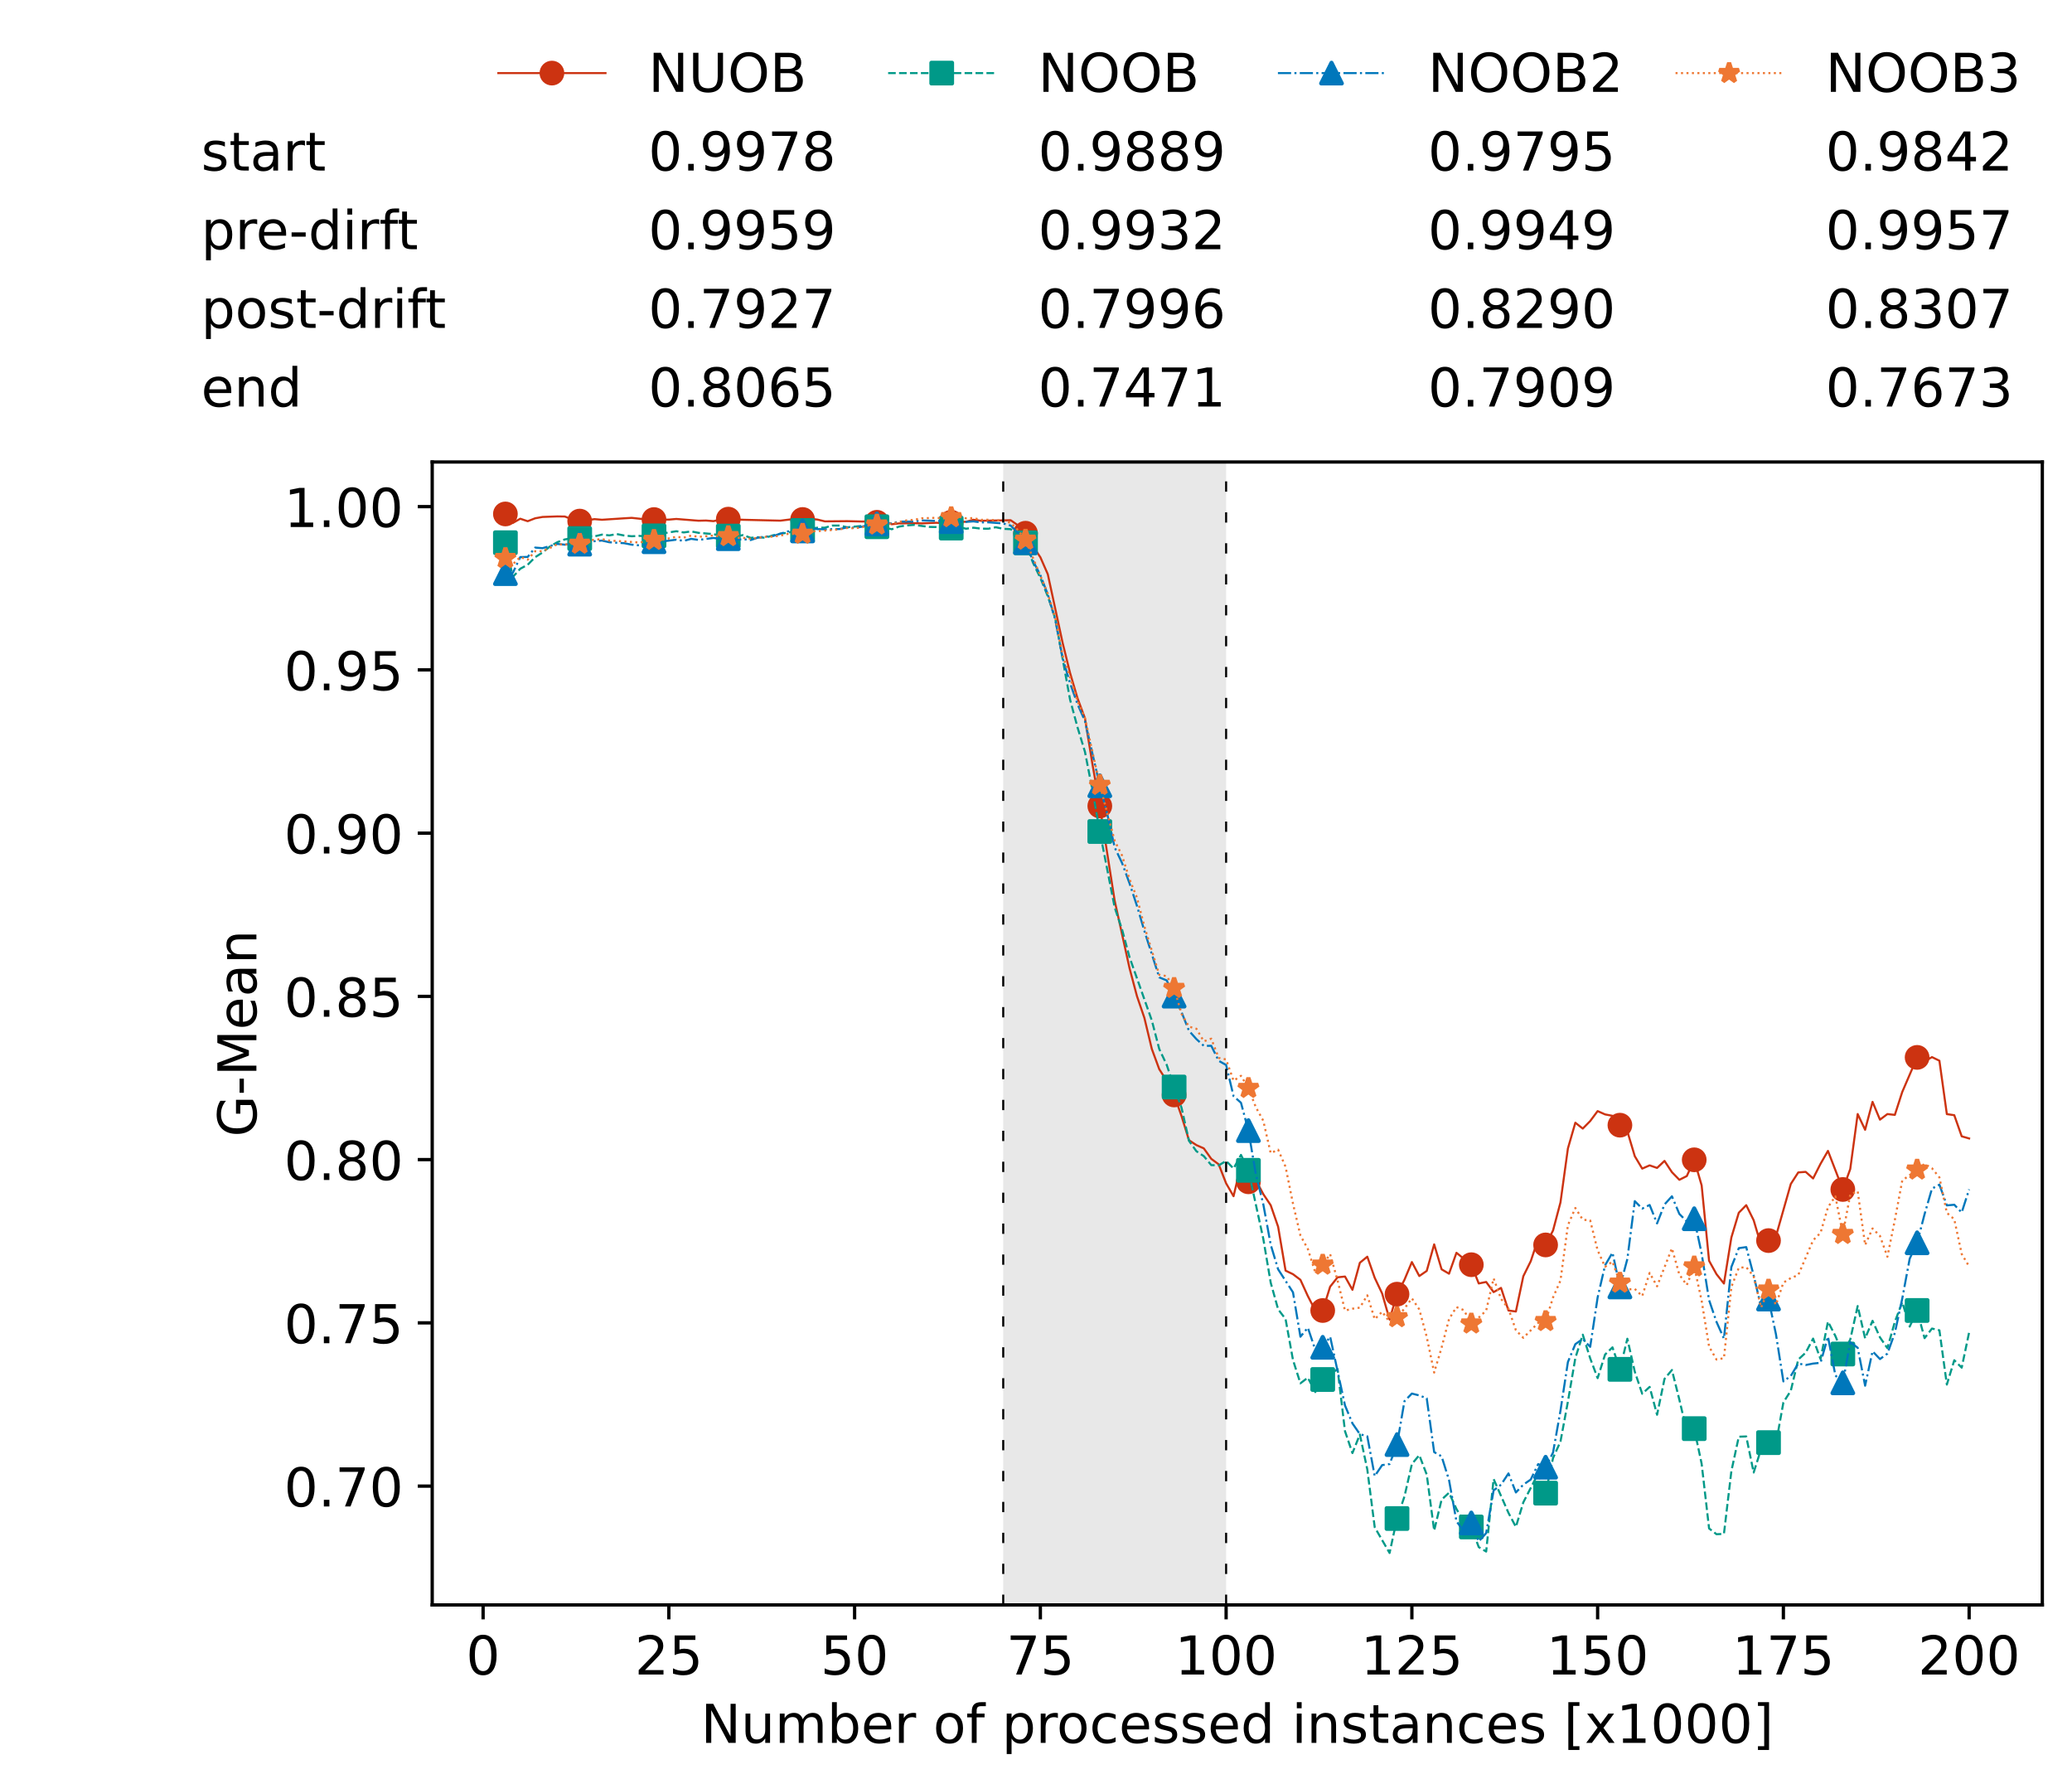 <?xml version="1.0" encoding="utf-8" standalone="no"?>
<!DOCTYPE svg PUBLIC "-//W3C//DTD SVG 1.1//EN"
  "http://www.w3.org/Graphics/SVG/1.1/DTD/svg11.dtd">
<!-- Created with matplotlib (https://matplotlib.org/) -->
<svg height="432.615pt" version="1.1" viewBox="0 0 502.65 432.615" width="502.65pt" xmlns="http://www.w3.org/2000/svg" xmlns:xlink="http://www.w3.org/1999/xlink">
 <defs>
  <style type="text/css">*{stroke-linecap:butt;stroke-linejoin:round;}</style>
 </defs>
 <g id="figure_1">
  <g id="patch_1">
   <path d="M 0 432.615 
L 502.65 432.615 
L 502.65 0 
L 0 0 
z
" style="fill:#ffffff;"/>
  </g>
  <g id="axes_1">
   <g id="patch_2">
    <path d="M 104.85 389.252 
L 495.45 389.252 
L 495.45 112.052 
L 104.85 112.052 
z
" style="fill:#ffffff;"/>
   </g>
   <g id="patch_3">
    <path clip-path="url(#p4c3f444f12)" d="M 297.446 389.252 
L 297.446 112.052 
L 243.372 112.052 
L 243.372 389.252 
z
" style="fill:#d3d3d3;opacity:0.5;"/>
   </g>
   <g id="matplotlib.axis_1">
    <g id="xtick_1">
     <g id="line2d_1">
      <defs>
       <path d="M 0 0 
L 0 3.5 
" id="m9c51bdec51" style="stroke:#000000;stroke-width:0.8;"/>
      </defs>
      <g>
       <use style="stroke:#000000;stroke-width:0.8;" x="117.197" xlink:href="#m9c51bdec51" y="389.252"/>
      </g>
     </g>
     <g id="text_1">
      <!-- 0 -->
      <g transform="translate(113.061 406.13)scale(0.13 -0.13)">
       <defs>
        <path d="M 31.781 66.406 
Q 24.172 66.406 20.328 58.906 
Q 16.5 51.422 16.5 36.375 
Q 16.5 21.391 20.328 13.891 
Q 24.172 6.391 31.781 6.391 
Q 39.453 6.391 43.281 13.891 
Q 47.125 21.391 47.125 36.375 
Q 47.125 51.422 43.281 58.906 
Q 39.453 66.406 31.781 66.406 
z
M 31.781 74.219 
Q 44.047 74.219 50.516 64.516 
Q 56.984 54.828 56.984 36.375 
Q 56.984 17.969 50.516 8.266 
Q 44.047 -1.422 31.781 -1.422 
Q 19.531 -1.422 13.062 8.266 
Q 6.594 17.969 6.594 36.375 
Q 6.594 54.828 13.062 64.516 
Q 19.531 74.219 31.781 74.219 
z
" id="DejaVuSans-48"/>
       </defs>
       <use xlink:href="#DejaVuSans-48"/>
      </g>
     </g>
    </g>
    <g id="xtick_2">
     <g id="line2d_2">
      <g>
       <use style="stroke:#000000;stroke-width:0.8;" x="162.259" xlink:href="#m9c51bdec51" y="389.252"/>
      </g>
     </g>
     <g id="text_2">
      <!-- 25 -->
      <g transform="translate(153.988 406.13)scale(0.13 -0.13)">
       <defs>
        <path d="M 19.188 8.297 
L 53.609 8.297 
L 53.609 0 
L 7.328 0 
L 7.328 8.297 
Q 12.938 14.109 22.625 23.891 
Q 32.328 33.688 34.812 36.531 
Q 39.547 41.844 41.422 45.531 
Q 43.312 49.219 43.312 52.781 
Q 43.312 58.594 39.234 62.25 
Q 35.156 65.922 28.609 65.922 
Q 23.969 65.922 18.812 64.312 
Q 13.672 62.703 7.812 59.422 
L 7.812 69.391 
Q 13.766 71.781 18.938 73 
Q 24.125 74.219 28.422 74.219 
Q 39.75 74.219 46.484 68.547 
Q 53.219 62.891 53.219 53.422 
Q 53.219 48.922 51.531 44.891 
Q 49.859 40.875 45.406 35.406 
Q 44.188 33.984 37.641 27.219 
Q 31.109 20.453 19.188 8.297 
z
" id="DejaVuSans-50"/>
        <path d="M 10.797 72.906 
L 49.516 72.906 
L 49.516 64.594 
L 19.828 64.594 
L 19.828 46.734 
Q 21.969 47.469 24.109 47.828 
Q 26.266 48.188 28.422 48.188 
Q 40.625 48.188 47.75 41.5 
Q 54.891 34.812 54.891 23.391 
Q 54.891 11.625 47.562 5.094 
Q 40.234 -1.422 26.906 -1.422 
Q 22.312 -1.422 17.547 -0.641 
Q 12.797 0.141 7.719 1.703 
L 7.719 11.625 
Q 12.109 9.234 16.797 8.062 
Q 21.484 6.891 26.703 6.891 
Q 35.156 6.891 40.078 11.328 
Q 45.016 15.766 45.016 23.391 
Q 45.016 31 40.078 35.438 
Q 35.156 39.891 26.703 39.891 
Q 22.75 39.891 18.812 39.016 
Q 14.891 38.141 10.797 36.281 
z
" id="DejaVuSans-53"/>
       </defs>
       <use xlink:href="#DejaVuSans-50"/>
       <use x="63.623" xlink:href="#DejaVuSans-53"/>
      </g>
     </g>
    </g>
    <g id="xtick_3">
     <g id="line2d_3">
      <g>
       <use style="stroke:#000000;stroke-width:0.8;" x="207.322" xlink:href="#m9c51bdec51" y="389.252"/>
      </g>
     </g>
     <g id="text_3">
      <!-- 50 -->
      <g transform="translate(199.05 406.13)scale(0.13 -0.13)">
       <use xlink:href="#DejaVuSans-53"/>
       <use x="63.623" xlink:href="#DejaVuSans-48"/>
      </g>
     </g>
    </g>
    <g id="xtick_4">
     <g id="line2d_4">
      <g>
       <use style="stroke:#000000;stroke-width:0.8;" x="252.384" xlink:href="#m9c51bdec51" y="389.252"/>
      </g>
     </g>
     <g id="text_4">
      <!-- 75 -->
      <g transform="translate(244.113 406.13)scale(0.13 -0.13)">
       <defs>
        <path d="M 8.203 72.906 
L 55.078 72.906 
L 55.078 68.703 
L 28.609 0 
L 18.312 0 
L 43.219 64.594 
L 8.203 64.594 
z
" id="DejaVuSans-55"/>
       </defs>
       <use xlink:href="#DejaVuSans-55"/>
       <use x="63.623" xlink:href="#DejaVuSans-53"/>
      </g>
     </g>
    </g>
    <g id="xtick_5">
     <g id="line2d_5">
      <g>
       <use style="stroke:#000000;stroke-width:0.8;" x="297.446" xlink:href="#m9c51bdec51" y="389.252"/>
      </g>
     </g>
     <g id="text_5">
      <!-- 100 -->
      <g transform="translate(285.039 406.13)scale(0.13 -0.13)">
       <defs>
        <path d="M 12.406 8.297 
L 28.516 8.297 
L 28.516 63.922 
L 10.984 60.406 
L 10.984 69.391 
L 28.422 72.906 
L 38.281 72.906 
L 38.281 8.297 
L 54.391 8.297 
L 54.391 0 
L 12.406 0 
z
" id="DejaVuSans-49"/>
       </defs>
       <use xlink:href="#DejaVuSans-49"/>
       <use x="63.623" xlink:href="#DejaVuSans-48"/>
       <use x="127.246" xlink:href="#DejaVuSans-48"/>
      </g>
     </g>
    </g>
    <g id="xtick_6">
     <g id="line2d_6">
      <g>
       <use style="stroke:#000000;stroke-width:0.8;" x="342.509" xlink:href="#m9c51bdec51" y="389.252"/>
      </g>
     </g>
     <g id="text_6">
      <!-- 125 -->
      <g transform="translate(330.102 406.13)scale(0.13 -0.13)">
       <use xlink:href="#DejaVuSans-49"/>
       <use x="63.623" xlink:href="#DejaVuSans-50"/>
       <use x="127.246" xlink:href="#DejaVuSans-53"/>
      </g>
     </g>
    </g>
    <g id="xtick_7">
     <g id="line2d_7">
      <g>
       <use style="stroke:#000000;stroke-width:0.8;" x="387.571" xlink:href="#m9c51bdec51" y="389.252"/>
      </g>
     </g>
     <g id="text_7">
      <!-- 150 -->
      <g transform="translate(375.164 406.13)scale(0.13 -0.13)">
       <use xlink:href="#DejaVuSans-49"/>
       <use x="63.623" xlink:href="#DejaVuSans-53"/>
       <use x="127.246" xlink:href="#DejaVuSans-48"/>
      </g>
     </g>
    </g>
    <g id="xtick_8">
     <g id="line2d_8">
      <g>
       <use style="stroke:#000000;stroke-width:0.8;" x="432.633" xlink:href="#m9c51bdec51" y="389.252"/>
      </g>
     </g>
     <g id="text_8">
      <!-- 175 -->
      <g transform="translate(420.226 406.13)scale(0.13 -0.13)">
       <use xlink:href="#DejaVuSans-49"/>
       <use x="63.623" xlink:href="#DejaVuSans-55"/>
       <use x="127.246" xlink:href="#DejaVuSans-53"/>
      </g>
     </g>
    </g>
    <g id="xtick_9">
     <g id="line2d_9">
      <g>
       <use style="stroke:#000000;stroke-width:0.8;" x="477.695" xlink:href="#m9c51bdec51" y="389.252"/>
      </g>
     </g>
     <g id="text_9">
      <!-- 200 -->
      <g transform="translate(465.289 406.13)scale(0.13 -0.13)">
       <use xlink:href="#DejaVuSans-50"/>
       <use x="63.623" xlink:href="#DejaVuSans-48"/>
       <use x="127.246" xlink:href="#DejaVuSans-48"/>
      </g>
     </g>
    </g>
    <g id="text_10">
     <!-- Number of processed instances [x1000] -->
     <g transform="translate(170.025 422.711)scale(0.13 -0.13)">
      <defs>
       <path d="M 9.812 72.906 
L 23.094 72.906 
L 55.422 11.922 
L 55.422 72.906 
L 64.984 72.906 
L 64.984 0 
L 51.703 0 
L 19.391 60.984 
L 19.391 0 
L 9.812 0 
z
" id="DejaVuSans-78"/>
       <path d="M 8.5 21.578 
L 8.5 54.688 
L 17.484 54.688 
L 17.484 21.922 
Q 17.484 14.156 20.5 10.266 
Q 23.531 6.391 29.594 6.391 
Q 36.859 6.391 41.078 11.031 
Q 45.312 15.672 45.312 23.688 
L 45.312 54.688 
L 54.297 54.688 
L 54.297 0 
L 45.312 0 
L 45.312 8.406 
Q 42.047 3.422 37.719 1 
Q 33.406 -1.422 27.688 -1.422 
Q 18.266 -1.422 13.375 4.438 
Q 8.5 10.297 8.5 21.578 
z
M 31.109 56 
z
" id="DejaVuSans-117"/>
       <path d="M 52 44.188 
Q 55.375 50.25 60.062 53.125 
Q 64.75 56 71.094 56 
Q 79.641 56 84.281 50.016 
Q 88.922 44.047 88.922 33.016 
L 88.922 0 
L 79.891 0 
L 79.891 32.719 
Q 79.891 40.578 77.094 44.375 
Q 74.312 48.188 68.609 48.188 
Q 61.625 48.188 57.562 43.547 
Q 53.516 38.922 53.516 30.906 
L 53.516 0 
L 44.484 0 
L 44.484 32.719 
Q 44.484 40.625 41.703 44.406 
Q 38.922 48.188 33.109 48.188 
Q 26.219 48.188 22.156 43.531 
Q 18.109 38.875 18.109 30.906 
L 18.109 0 
L 9.078 0 
L 9.078 54.688 
L 18.109 54.688 
L 18.109 46.188 
Q 21.188 51.219 25.484 53.609 
Q 29.781 56 35.688 56 
Q 41.656 56 45.828 52.969 
Q 50 49.953 52 44.188 
z
" id="DejaVuSans-109"/>
       <path d="M 48.688 27.297 
Q 48.688 37.203 44.609 42.844 
Q 40.531 48.484 33.406 48.484 
Q 26.266 48.484 22.188 42.844 
Q 18.109 37.203 18.109 27.297 
Q 18.109 17.391 22.188 11.75 
Q 26.266 6.109 33.406 6.109 
Q 40.531 6.109 44.609 11.75 
Q 48.688 17.391 48.688 27.297 
z
M 18.109 46.391 
Q 20.953 51.266 25.266 53.625 
Q 29.594 56 35.594 56 
Q 45.562 56 51.781 48.094 
Q 58.016 40.188 58.016 27.297 
Q 58.016 14.406 51.781 6.484 
Q 45.562 -1.422 35.594 -1.422 
Q 29.594 -1.422 25.266 0.953 
Q 20.953 3.328 18.109 8.203 
L 18.109 0 
L 9.078 0 
L 9.078 75.984 
L 18.109 75.984 
z
" id="DejaVuSans-98"/>
       <path d="M 56.203 29.594 
L 56.203 25.203 
L 14.891 25.203 
Q 15.484 15.922 20.484 11.062 
Q 25.484 6.203 34.422 6.203 
Q 39.594 6.203 44.453 7.469 
Q 49.312 8.734 54.109 11.281 
L 54.109 2.781 
Q 49.266 0.734 44.188 -0.344 
Q 39.109 -1.422 33.891 -1.422 
Q 20.797 -1.422 13.156 6.188 
Q 5.516 13.812 5.516 26.812 
Q 5.516 40.234 12.766 48.109 
Q 20.016 56 32.328 56 
Q 43.359 56 49.781 48.891 
Q 56.203 41.797 56.203 29.594 
z
M 47.219 32.234 
Q 47.125 39.594 43.094 43.984 
Q 39.062 48.391 32.422 48.391 
Q 24.906 48.391 20.391 44.141 
Q 15.875 39.891 15.188 32.172 
z
" id="DejaVuSans-101"/>
       <path d="M 41.109 46.297 
Q 39.594 47.172 37.812 47.578 
Q 36.031 48 33.891 48 
Q 26.266 48 22.188 43.047 
Q 18.109 38.094 18.109 28.812 
L 18.109 0 
L 9.078 0 
L 9.078 54.688 
L 18.109 54.688 
L 18.109 46.188 
Q 20.953 51.172 25.484 53.578 
Q 30.031 56 36.531 56 
Q 37.453 56 38.578 55.875 
Q 39.703 55.766 41.062 55.516 
z
" id="DejaVuSans-114"/>
       <path id="DejaVuSans-32"/>
       <path d="M 30.609 48.391 
Q 23.391 48.391 19.188 42.75 
Q 14.984 37.109 14.984 27.297 
Q 14.984 17.484 19.156 11.844 
Q 23.344 6.203 30.609 6.203 
Q 37.797 6.203 41.984 11.859 
Q 46.188 17.531 46.188 27.297 
Q 46.188 37.016 41.984 42.703 
Q 37.797 48.391 30.609 48.391 
z
M 30.609 56 
Q 42.328 56 49.016 48.375 
Q 55.719 40.766 55.719 27.297 
Q 55.719 13.875 49.016 6.219 
Q 42.328 -1.422 30.609 -1.422 
Q 18.844 -1.422 12.172 6.219 
Q 5.516 13.875 5.516 27.297 
Q 5.516 40.766 12.172 48.375 
Q 18.844 56 30.609 56 
z
" id="DejaVuSans-111"/>
       <path d="M 37.109 75.984 
L 37.109 68.5 
L 28.516 68.5 
Q 23.688 68.5 21.797 66.547 
Q 19.922 64.594 19.922 59.516 
L 19.922 54.688 
L 34.719 54.688 
L 34.719 47.703 
L 19.922 47.703 
L 19.922 0 
L 10.891 0 
L 10.891 47.703 
L 2.297 47.703 
L 2.297 54.688 
L 10.891 54.688 
L 10.891 58.5 
Q 10.891 67.625 15.141 71.797 
Q 19.391 75.984 28.609 75.984 
z
" id="DejaVuSans-102"/>
       <path d="M 18.109 8.203 
L 18.109 -20.797 
L 9.078 -20.797 
L 9.078 54.688 
L 18.109 54.688 
L 18.109 46.391 
Q 20.953 51.266 25.266 53.625 
Q 29.594 56 35.594 56 
Q 45.562 56 51.781 48.094 
Q 58.016 40.188 58.016 27.297 
Q 58.016 14.406 51.781 6.484 
Q 45.562 -1.422 35.594 -1.422 
Q 29.594 -1.422 25.266 0.953 
Q 20.953 3.328 18.109 8.203 
z
M 48.688 27.297 
Q 48.688 37.203 44.609 42.844 
Q 40.531 48.484 33.406 48.484 
Q 26.266 48.484 22.188 42.844 
Q 18.109 37.203 18.109 27.297 
Q 18.109 17.391 22.188 11.75 
Q 26.266 6.109 33.406 6.109 
Q 40.531 6.109 44.609 11.75 
Q 48.688 17.391 48.688 27.297 
z
" id="DejaVuSans-112"/>
       <path d="M 48.781 52.594 
L 48.781 44.188 
Q 44.969 46.297 41.141 47.344 
Q 37.312 48.391 33.406 48.391 
Q 24.656 48.391 19.812 42.844 
Q 14.984 37.312 14.984 27.297 
Q 14.984 17.281 19.812 11.734 
Q 24.656 6.203 33.406 6.203 
Q 37.312 6.203 41.141 7.25 
Q 44.969 8.297 48.781 10.406 
L 48.781 2.094 
Q 45.016 0.344 40.984 -0.531 
Q 36.969 -1.422 32.422 -1.422 
Q 20.062 -1.422 12.781 6.344 
Q 5.516 14.109 5.516 27.297 
Q 5.516 40.672 12.859 48.328 
Q 20.219 56 33.016 56 
Q 37.156 56 41.109 55.141 
Q 45.062 54.297 48.781 52.594 
z
" id="DejaVuSans-99"/>
       <path d="M 44.281 53.078 
L 44.281 44.578 
Q 40.484 46.531 36.375 47.5 
Q 32.281 48.484 27.875 48.484 
Q 21.188 48.484 17.844 46.438 
Q 14.5 44.391 14.5 40.281 
Q 14.5 37.156 16.891 35.375 
Q 19.281 33.594 26.516 31.984 
L 29.594 31.297 
Q 39.156 29.25 43.188 25.516 
Q 47.219 21.781 47.219 15.094 
Q 47.219 7.469 41.188 3.016 
Q 35.156 -1.422 24.609 -1.422 
Q 20.219 -1.422 15.453 -0.562 
Q 10.688 0.297 5.422 2 
L 5.422 11.281 
Q 10.406 8.688 15.234 7.391 
Q 20.062 6.109 24.812 6.109 
Q 31.156 6.109 34.562 8.281 
Q 37.984 10.453 37.984 14.406 
Q 37.984 18.062 35.516 20.016 
Q 33.062 21.969 24.703 23.781 
L 21.578 24.516 
Q 13.234 26.266 9.516 29.906 
Q 5.812 33.547 5.812 39.891 
Q 5.812 47.609 11.281 51.797 
Q 16.75 56 26.812 56 
Q 31.781 56 36.172 55.266 
Q 40.578 54.547 44.281 53.078 
z
" id="DejaVuSans-115"/>
       <path d="M 45.406 46.391 
L 45.406 75.984 
L 54.391 75.984 
L 54.391 0 
L 45.406 0 
L 45.406 8.203 
Q 42.578 3.328 38.25 0.953 
Q 33.938 -1.422 27.875 -1.422 
Q 17.969 -1.422 11.734 6.484 
Q 5.516 14.406 5.516 27.297 
Q 5.516 40.188 11.734 48.094 
Q 17.969 56 27.875 56 
Q 33.938 56 38.25 53.625 
Q 42.578 51.266 45.406 46.391 
z
M 14.797 27.297 
Q 14.797 17.391 18.875 11.75 
Q 22.953 6.109 30.078 6.109 
Q 37.203 6.109 41.297 11.75 
Q 45.406 17.391 45.406 27.297 
Q 45.406 37.203 41.297 42.844 
Q 37.203 48.484 30.078 48.484 
Q 22.953 48.484 18.875 42.844 
Q 14.797 37.203 14.797 27.297 
z
" id="DejaVuSans-100"/>
       <path d="M 9.422 54.688 
L 18.406 54.688 
L 18.406 0 
L 9.422 0 
z
M 9.422 75.984 
L 18.406 75.984 
L 18.406 64.594 
L 9.422 64.594 
z
" id="DejaVuSans-105"/>
       <path d="M 54.891 33.016 
L 54.891 0 
L 45.906 0 
L 45.906 32.719 
Q 45.906 40.484 42.875 44.328 
Q 39.844 48.188 33.797 48.188 
Q 26.516 48.188 22.312 43.547 
Q 18.109 38.922 18.109 30.906 
L 18.109 0 
L 9.078 0 
L 9.078 54.688 
L 18.109 54.688 
L 18.109 46.188 
Q 21.344 51.125 25.703 53.562 
Q 30.078 56 35.797 56 
Q 45.219 56 50.047 50.172 
Q 54.891 44.344 54.891 33.016 
z
" id="DejaVuSans-110"/>
       <path d="M 18.312 70.219 
L 18.312 54.688 
L 36.812 54.688 
L 36.812 47.703 
L 18.312 47.703 
L 18.312 18.016 
Q 18.312 11.328 20.141 9.422 
Q 21.969 7.516 27.594 7.516 
L 36.812 7.516 
L 36.812 0 
L 27.594 0 
Q 17.188 0 13.234 3.875 
Q 9.281 7.766 9.281 18.016 
L 9.281 47.703 
L 2.688 47.703 
L 2.688 54.688 
L 9.281 54.688 
L 9.281 70.219 
z
" id="DejaVuSans-116"/>
       <path d="M 34.281 27.484 
Q 23.391 27.484 19.188 25 
Q 14.984 22.516 14.984 16.5 
Q 14.984 11.719 18.141 8.906 
Q 21.297 6.109 26.703 6.109 
Q 34.188 6.109 38.703 11.406 
Q 43.219 16.703 43.219 25.484 
L 43.219 27.484 
z
M 52.203 31.203 
L 52.203 0 
L 43.219 0 
L 43.219 8.297 
Q 40.141 3.328 35.547 0.953 
Q 30.953 -1.422 24.312 -1.422 
Q 15.922 -1.422 10.953 3.297 
Q 6 8.016 6 15.922 
Q 6 25.141 12.172 29.828 
Q 18.359 34.516 30.609 34.516 
L 43.219 34.516 
L 43.219 35.406 
Q 43.219 41.609 39.141 45 
Q 35.062 48.391 27.688 48.391 
Q 23 48.391 18.547 47.266 
Q 14.109 46.141 10.016 43.891 
L 10.016 52.203 
Q 14.938 54.109 19.578 55.047 
Q 24.219 56 28.609 56 
Q 40.484 56 46.344 49.844 
Q 52.203 43.703 52.203 31.203 
z
" id="DejaVuSans-97"/>
       <path d="M 8.594 75.984 
L 29.297 75.984 
L 29.297 69 
L 17.578 69 
L 17.578 -6.203 
L 29.297 -6.203 
L 29.297 -13.188 
L 8.594 -13.188 
z
" id="DejaVuSans-91"/>
       <path d="M 54.891 54.688 
L 35.109 28.078 
L 55.906 0 
L 45.312 0 
L 29.391 21.484 
L 13.484 0 
L 2.875 0 
L 24.125 28.609 
L 4.688 54.688 
L 15.281 54.688 
L 29.781 35.203 
L 44.281 54.688 
z
" id="DejaVuSans-120"/>
       <path d="M 30.422 75.984 
L 30.422 -13.188 
L 9.719 -13.188 
L 9.719 -6.203 
L 21.391 -6.203 
L 21.391 69 
L 9.719 69 
L 9.719 75.984 
z
" id="DejaVuSans-93"/>
      </defs>
      <use xlink:href="#DejaVuSans-78"/>
      <use x="74.805" xlink:href="#DejaVuSans-117"/>
      <use x="138.184" xlink:href="#DejaVuSans-109"/>
      <use x="235.596" xlink:href="#DejaVuSans-98"/>
      <use x="299.072" xlink:href="#DejaVuSans-101"/>
      <use x="360.596" xlink:href="#DejaVuSans-114"/>
      <use x="401.709" xlink:href="#DejaVuSans-32"/>
      <use x="433.496" xlink:href="#DejaVuSans-111"/>
      <use x="494.678" xlink:href="#DejaVuSans-102"/>
      <use x="529.883" xlink:href="#DejaVuSans-32"/>
      <use x="561.67" xlink:href="#DejaVuSans-112"/>
      <use x="625.146" xlink:href="#DejaVuSans-114"/>
      <use x="664.01" xlink:href="#DejaVuSans-111"/>
      <use x="725.191" xlink:href="#DejaVuSans-99"/>
      <use x="780.172" xlink:href="#DejaVuSans-101"/>
      <use x="841.695" xlink:href="#DejaVuSans-115"/>
      <use x="893.795" xlink:href="#DejaVuSans-115"/>
      <use x="945.895" xlink:href="#DejaVuSans-101"/>
      <use x="1007.418" xlink:href="#DejaVuSans-100"/>
      <use x="1070.895" xlink:href="#DejaVuSans-32"/>
      <use x="1102.682" xlink:href="#DejaVuSans-105"/>
      <use x="1130.465" xlink:href="#DejaVuSans-110"/>
      <use x="1193.844" xlink:href="#DejaVuSans-115"/>
      <use x="1245.943" xlink:href="#DejaVuSans-116"/>
      <use x="1285.152" xlink:href="#DejaVuSans-97"/>
      <use x="1346.432" xlink:href="#DejaVuSans-110"/>
      <use x="1409.811" xlink:href="#DejaVuSans-99"/>
      <use x="1464.791" xlink:href="#DejaVuSans-101"/>
      <use x="1526.314" xlink:href="#DejaVuSans-115"/>
      <use x="1578.414" xlink:href="#DejaVuSans-32"/>
      <use x="1610.201" xlink:href="#DejaVuSans-91"/>
      <use x="1649.215" xlink:href="#DejaVuSans-120"/>
      <use x="1708.395" xlink:href="#DejaVuSans-49"/>
      <use x="1772.018" xlink:href="#DejaVuSans-48"/>
      <use x="1835.641" xlink:href="#DejaVuSans-48"/>
      <use x="1899.264" xlink:href="#DejaVuSans-48"/>
      <use x="1962.887" xlink:href="#DejaVuSans-93"/>
     </g>
    </g>
   </g>
   <g id="matplotlib.axis_2">
    <g id="ytick_1">
     <g id="line2d_10">
      <defs>
       <path d="M 0 0 
L -3.5 0 
" id="mc7af6b120c" style="stroke:#000000;stroke-width:0.8;"/>
      </defs>
      <g>
       <use style="stroke:#000000;stroke-width:0.8;" x="104.85" xlink:href="#mc7af6b120c" y="360.43"/>
      </g>
     </g>
     <g id="text_11">
      <!-- 0.70 -->
      <g transform="translate(68.905 365.369)scale(0.13 -0.13)">
       <defs>
        <path d="M 10.688 12.406 
L 21 12.406 
L 21 0 
L 10.688 0 
z
" id="DejaVuSans-46"/>
       </defs>
       <use xlink:href="#DejaVuSans-48"/>
       <use x="63.623" xlink:href="#DejaVuSans-46"/>
       <use x="95.41" xlink:href="#DejaVuSans-55"/>
       <use x="159.033" xlink:href="#DejaVuSans-48"/>
      </g>
     </g>
    </g>
    <g id="ytick_2">
     <g id="line2d_11">
      <g>
       <use style="stroke:#000000;stroke-width:0.8;" x="104.85" xlink:href="#mc7af6b120c" y="320.837"/>
      </g>
     </g>
     <g id="text_12">
      <!-- 0.75 -->
      <g transform="translate(68.905 325.776)scale(0.13 -0.13)">
       <use xlink:href="#DejaVuSans-48"/>
       <use x="63.623" xlink:href="#DejaVuSans-46"/>
       <use x="95.41" xlink:href="#DejaVuSans-55"/>
       <use x="159.033" xlink:href="#DejaVuSans-53"/>
      </g>
     </g>
    </g>
    <g id="ytick_3">
     <g id="line2d_12">
      <g>
       <use style="stroke:#000000;stroke-width:0.8;" x="104.85" xlink:href="#mc7af6b120c" y="281.245"/>
      </g>
     </g>
     <g id="text_13">
      <!-- 0.80 -->
      <g transform="translate(68.905 286.184)scale(0.13 -0.13)">
       <defs>
        <path d="M 31.781 34.625 
Q 24.75 34.625 20.719 30.859 
Q 16.703 27.094 16.703 20.516 
Q 16.703 13.922 20.719 10.156 
Q 24.75 6.391 31.781 6.391 
Q 38.812 6.391 42.859 10.172 
Q 46.922 13.969 46.922 20.516 
Q 46.922 27.094 42.891 30.859 
Q 38.875 34.625 31.781 34.625 
z
M 21.922 38.812 
Q 15.578 40.375 12.031 44.719 
Q 8.5 49.078 8.5 55.328 
Q 8.5 64.062 14.719 69.141 
Q 20.953 74.219 31.781 74.219 
Q 42.672 74.219 48.875 69.141 
Q 55.078 64.062 55.078 55.328 
Q 55.078 49.078 51.531 44.719 
Q 48 40.375 41.703 38.812 
Q 48.828 37.156 52.797 32.312 
Q 56.781 27.484 56.781 20.516 
Q 56.781 9.906 50.312 4.234 
Q 43.844 -1.422 31.781 -1.422 
Q 19.734 -1.422 13.25 4.234 
Q 6.781 9.906 6.781 20.516 
Q 6.781 27.484 10.781 32.312 
Q 14.797 37.156 21.922 38.812 
z
M 18.312 54.391 
Q 18.312 48.734 21.844 45.562 
Q 25.391 42.391 31.781 42.391 
Q 38.141 42.391 41.719 45.562 
Q 45.312 48.734 45.312 54.391 
Q 45.312 60.062 41.719 63.234 
Q 38.141 66.406 31.781 66.406 
Q 25.391 66.406 21.844 63.234 
Q 18.312 60.062 18.312 54.391 
z
" id="DejaVuSans-56"/>
       </defs>
       <use xlink:href="#DejaVuSans-48"/>
       <use x="63.623" xlink:href="#DejaVuSans-46"/>
       <use x="95.41" xlink:href="#DejaVuSans-56"/>
       <use x="159.033" xlink:href="#DejaVuSans-48"/>
      </g>
     </g>
    </g>
    <g id="ytick_4">
     <g id="line2d_13">
      <g>
       <use style="stroke:#000000;stroke-width:0.8;" x="104.85" xlink:href="#mc7af6b120c" y="241.653"/>
      </g>
     </g>
     <g id="text_14">
      <!-- 0.85 -->
      <g transform="translate(68.905 246.592)scale(0.13 -0.13)">
       <use xlink:href="#DejaVuSans-48"/>
       <use x="63.623" xlink:href="#DejaVuSans-46"/>
       <use x="95.41" xlink:href="#DejaVuSans-56"/>
       <use x="159.033" xlink:href="#DejaVuSans-53"/>
      </g>
     </g>
    </g>
    <g id="ytick_5">
     <g id="line2d_14">
      <g>
       <use style="stroke:#000000;stroke-width:0.8;" x="104.85" xlink:href="#mc7af6b120c" y="202.061"/>
      </g>
     </g>
     <g id="text_15">
      <!-- 0.90 -->
      <g transform="translate(68.905 207)scale(0.13 -0.13)">
       <defs>
        <path d="M 10.984 1.516 
L 10.984 10.5 
Q 14.703 8.734 18.5 7.812 
Q 22.312 6.891 25.984 6.891 
Q 35.75 6.891 40.891 13.453 
Q 46.047 20.016 46.781 33.406 
Q 43.953 29.203 39.594 26.953 
Q 35.25 24.703 29.984 24.703 
Q 19.047 24.703 12.672 31.312 
Q 6.297 37.938 6.297 49.422 
Q 6.297 60.641 12.938 67.422 
Q 19.578 74.219 30.609 74.219 
Q 43.266 74.219 49.922 64.516 
Q 56.594 54.828 56.594 36.375 
Q 56.594 19.141 48.406 8.859 
Q 40.234 -1.422 26.422 -1.422 
Q 22.703 -1.422 18.891 -0.688 
Q 15.094 0.047 10.984 1.516 
z
M 30.609 32.422 
Q 37.25 32.422 41.125 36.953 
Q 45.016 41.5 45.016 49.422 
Q 45.016 57.281 41.125 61.844 
Q 37.25 66.406 30.609 66.406 
Q 23.969 66.406 20.094 61.844 
Q 16.219 57.281 16.219 49.422 
Q 16.219 41.5 20.094 36.953 
Q 23.969 32.422 30.609 32.422 
z
" id="DejaVuSans-57"/>
       </defs>
       <use xlink:href="#DejaVuSans-48"/>
       <use x="63.623" xlink:href="#DejaVuSans-46"/>
       <use x="95.41" xlink:href="#DejaVuSans-57"/>
       <use x="159.033" xlink:href="#DejaVuSans-48"/>
      </g>
     </g>
    </g>
    <g id="ytick_6">
     <g id="line2d_15">
      <g>
       <use style="stroke:#000000;stroke-width:0.8;" x="104.85" xlink:href="#mc7af6b120c" y="162.469"/>
      </g>
     </g>
     <g id="text_16">
      <!-- 0.95 -->
      <g transform="translate(68.905 167.408)scale(0.13 -0.13)">
       <use xlink:href="#DejaVuSans-48"/>
       <use x="63.623" xlink:href="#DejaVuSans-46"/>
       <use x="95.41" xlink:href="#DejaVuSans-57"/>
       <use x="159.033" xlink:href="#DejaVuSans-53"/>
      </g>
     </g>
    </g>
    <g id="ytick_7">
     <g id="line2d_16">
      <g>
       <use style="stroke:#000000;stroke-width:0.8;" x="104.85" xlink:href="#mc7af6b120c" y="122.876"/>
      </g>
     </g>
     <g id="text_17">
      <!-- 1.00 -->
      <g transform="translate(68.905 127.815)scale(0.13 -0.13)">
       <use xlink:href="#DejaVuSans-49"/>
       <use x="63.623" xlink:href="#DejaVuSans-46"/>
       <use x="95.41" xlink:href="#DejaVuSans-48"/>
       <use x="159.033" xlink:href="#DejaVuSans-48"/>
      </g>
     </g>
    </g>
    <g id="text_18">
     <!-- G-Mean -->
     <g transform="translate(62.201 275.744)rotate(-90)scale(0.13 -0.13)">
      <defs>
       <path d="M 59.516 10.406 
L 59.516 29.984 
L 43.406 29.984 
L 43.406 38.094 
L 69.281 38.094 
L 69.281 6.781 
Q 63.578 2.734 56.688 0.656 
Q 49.812 -1.422 42 -1.422 
Q 24.906 -1.422 15.25 8.562 
Q 5.609 18.562 5.609 36.375 
Q 5.609 54.25 15.25 64.234 
Q 24.906 74.219 42 74.219 
Q 49.125 74.219 55.547 72.453 
Q 61.969 70.703 67.391 67.281 
L 67.391 56.781 
Q 61.922 61.422 55.766 63.766 
Q 49.609 66.109 42.828 66.109 
Q 29.438 66.109 22.719 58.641 
Q 16.016 51.172 16.016 36.375 
Q 16.016 21.625 22.719 14.156 
Q 29.438 6.688 42.828 6.688 
Q 48.047 6.688 52.141 7.594 
Q 56.25 8.5 59.516 10.406 
z
" id="DejaVuSans-71"/>
       <path d="M 4.891 31.391 
L 31.203 31.391 
L 31.203 23.391 
L 4.891 23.391 
z
" id="DejaVuSans-45"/>
       <path d="M 9.812 72.906 
L 24.516 72.906 
L 43.109 23.297 
L 61.812 72.906 
L 76.516 72.906 
L 76.516 0 
L 66.891 0 
L 66.891 64.016 
L 48.094 14.016 
L 38.188 14.016 
L 19.391 64.016 
L 19.391 0 
L 9.812 0 
z
" id="DejaVuSans-77"/>
      </defs>
      <use xlink:href="#DejaVuSans-71"/>
      <use x="77.49" xlink:href="#DejaVuSans-45"/>
      <use x="113.574" xlink:href="#DejaVuSans-77"/>
      <use x="199.854" xlink:href="#DejaVuSans-101"/>
      <use x="261.377" xlink:href="#DejaVuSans-97"/>
      <use x="322.656" xlink:href="#DejaVuSans-110"/>
     </g>
    </g>
   </g>
   <g id="line2d_17"/>
   <g id="line2d_18"/>
   <g id="line2d_19"/>
   <g id="line2d_20"/>
   <g id="line2d_21"/>
   <g id="line2d_22">
    <path clip-path="url(#p4c3f444f12)" d="M 122.605 124.652 
L 124.407 126.829 
L 126.21 125.808 
L 128.012 126.412 
L 129.815 125.705 
L 131.617 125.379 
L 135.222 125.247 
L 137.024 125.276 
L 138.827 125.97 
L 140.629 126.382 
L 144.234 125.91 
L 146.037 126.058 
L 151.444 125.705 
L 153.247 125.597 
L 156.852 125.988 
L 162.259 126.022 
L 164.062 125.864 
L 169.469 126.293 
L 171.272 126.248 
L 173.074 126.392 
L 174.877 126.035 
L 176.679 125.908 
L 180.284 126.062 
L 189.297 126.278 
L 192.902 125.834 
L 194.704 125.991 
L 196.507 125.804 
L 198.309 126.014 
L 200.112 126.449 
L 205.519 126.397 
L 209.124 126.485 
L 210.927 126.465 
L 212.729 126.673 
L 214.532 126.672 
L 216.334 127.149 
L 218.137 126.94 
L 221.742 126.896 
L 223.544 126.939 
L 227.149 126.786 
L 228.952 126.89 
L 230.754 126.668 
L 234.359 126.537 
L 236.162 126.06 
L 237.964 126.308 
L 245.174 126.169 
L 246.976 127.423 
L 248.779 129.323 
L 250.581 132.463 
L 252.384 135.152 
L 254.186 139.264 
L 257.791 155.943 
L 259.594 163.23 
L 261.396 169.339 
L 263.199 174.191 
L 265.001 185.25 
L 266.804 195.482 
L 270.409 218.449 
L 274.014 234.815 
L 275.816 241.595 
L 277.619 246.88 
L 279.421 254.401 
L 281.224 259.317 
L 283.026 262.137 
L 284.829 265.564 
L 286.631 270.683 
L 288.434 276.541 
L 290.236 277.723 
L 292.039 278.523 
L 293.841 281.056 
L 295.644 282.388 
L 297.446 287.004 
L 299.249 290.122 
L 301.051 282.487 
L 302.854 286.626 
L 304.656 286.208 
L 306.459 289.608 
L 308.261 292.305 
L 310.064 297.536 
L 311.866 308.168 
L 313.669 309.036 
L 315.471 310.397 
L 317.274 314.345 
L 319.076 317.831 
L 320.879 317.844 
L 322.681 312.061 
L 324.484 309.789 
L 326.286 309.603 
L 328.089 312.823 
L 329.891 306.26 
L 331.694 304.793 
L 333.496 309.915 
L 335.299 313.724 
L 337.101 320.03 
L 338.904 313.878 
L 340.706 310.398 
L 342.509 306.093 
L 344.311 309.481 
L 346.114 308.24 
L 347.916 301.804 
L 349.719 307.851 
L 351.521 308.915 
L 353.324 303.846 
L 356.928 306.735 
L 358.731 311.284 
L 360.533 310.92 
L 362.336 313.383 
L 364.138 312.359 
L 365.941 317.843 
L 367.743 318.085 
L 369.546 309.526 
L 371.348 305.887 
L 373.151 300.452 
L 374.953 301.938 
L 376.756 298.431 
L 378.558 291.621 
L 380.361 278.54 
L 382.163 272.298 
L 383.966 273.719 
L 385.768 271.894 
L 387.571 269.477 
L 389.373 270.278 
L 391.176 270.625 
L 392.978 272.894 
L 394.781 274.383 
L 396.583 280.413 
L 398.386 283.429 
L 400.188 282.64 
L 401.991 283.264 
L 403.793 281.564 
L 405.596 284.293 
L 407.398 286.141 
L 409.201 285.24 
L 411.003 281.294 
L 412.806 287.509 
L 414.608 305.779 
L 416.411 309.032 
L 418.213 311.298 
L 420.016 300.136 
L 421.818 294.125 
L 423.621 292.296 
L 425.423 295.947 
L 427.226 302.039 
L 430.831 299.829 
L 434.436 287.15 
L 436.238 284.357 
L 438.041 284.218 
L 439.843 285.817 
L 441.646 282.262 
L 443.448 279.129 
L 447.053 288.488 
L 448.856 283.528 
L 450.658 270.192 
L 452.461 274.012 
L 454.263 267.239 
L 456.066 271.556 
L 457.868 270.199 
L 459.671 270.4 
L 461.473 264.829 
L 465.078 256.453 
L 466.881 257.41 
L 468.683 256.383 
L 470.485 257.262 
L 472.288 270.21 
L 474.09 270.471 
L 475.893 275.595 
L 477.695 276.117 
L 477.695 276.117 
" style="fill:none;stroke:#cc3311;stroke-linecap:square;stroke-width:0.5;"/>
    <defs>
     <path d="M 0 2.5 
C 0.663 2.5 1.299 2.237 1.768 1.768 
C 2.237 1.299 2.5 0.663 2.5 0 
C 2.5 -0.663 2.237 -1.299 1.768 -1.768 
C 1.299 -2.237 0.663 -2.5 0 -2.5 
C -0.663 -2.5 -1.299 -2.237 -1.768 -1.768 
C -2.237 -1.299 -2.5 -0.663 -2.5 0 
C -2.5 0.663 -2.237 1.299 -1.768 1.768 
C -1.299 2.237 -0.663 2.5 0 2.5 
z
" id="me062477129" style="stroke:#cc3311;"/>
    </defs>
    <g clip-path="url(#p4c3f444f12)">
     <use style="fill:#cc3311;stroke:#cc3311;" x="122.605" xlink:href="#me062477129" y="124.652"/>
     <use style="fill:#cc3311;stroke:#cc3311;" x="140.629" xlink:href="#me062477129" y="126.382"/>
     <use style="fill:#cc3311;stroke:#cc3311;" x="158.654" xlink:href="#me062477129" y="126.009"/>
     <use style="fill:#cc3311;stroke:#cc3311;" x="176.679" xlink:href="#me062477129" y="125.908"/>
     <use style="fill:#cc3311;stroke:#cc3311;" x="194.704" xlink:href="#me062477129" y="125.991"/>
     <use style="fill:#cc3311;stroke:#cc3311;" x="212.729" xlink:href="#me062477129" y="126.673"/>
     <use style="fill:#cc3311;stroke:#cc3311;" x="230.754" xlink:href="#me062477129" y="126.668"/>
     <use style="fill:#cc3311;stroke:#cc3311;" x="248.779" xlink:href="#me062477129" y="129.323"/>
     <use style="fill:#cc3311;stroke:#cc3311;" x="266.804" xlink:href="#me062477129" y="195.482"/>
     <use style="fill:#cc3311;stroke:#cc3311;" x="284.829" xlink:href="#me062477129" y="265.564"/>
     <use style="fill:#cc3311;stroke:#cc3311;" x="302.854" xlink:href="#me062477129" y="286.626"/>
     <use style="fill:#cc3311;stroke:#cc3311;" x="320.879" xlink:href="#me062477129" y="317.844"/>
     <use style="fill:#cc3311;stroke:#cc3311;" x="338.904" xlink:href="#me062477129" y="313.878"/>
     <use style="fill:#cc3311;stroke:#cc3311;" x="356.928" xlink:href="#me062477129" y="306.735"/>
     <use style="fill:#cc3311;stroke:#cc3311;" x="374.953" xlink:href="#me062477129" y="301.938"/>
     <use style="fill:#cc3311;stroke:#cc3311;" x="392.978" xlink:href="#me062477129" y="272.894"/>
     <use style="fill:#cc3311;stroke:#cc3311;" x="411.003" xlink:href="#me062477129" y="281.294"/>
     <use style="fill:#cc3311;stroke:#cc3311;" x="429.028" xlink:href="#me062477129" y="300.886"/>
     <use style="fill:#cc3311;stroke:#cc3311;" x="447.053" xlink:href="#me062477129" y="288.488"/>
     <use style="fill:#cc3311;stroke:#cc3311;" x="465.078" xlink:href="#me062477129" y="256.453"/>
    </g>
   </g>
   <g id="line2d_23"/>
   <g id="line2d_24"/>
   <g id="line2d_25"/>
   <g id="line2d_26"/>
   <g id="line2d_27">
    <path clip-path="url(#p4c3f444f12)" d="M 122.605 131.63 
L 124.407 139.932 
L 126.21 137.939 
L 128.012 136.976 
L 129.815 135.145 
L 131.617 133.996 
L 133.419 132.532 
L 135.222 131.491 
L 137.024 130.826 
L 138.827 130.541 
L 140.629 130.619 
L 142.432 130.01 
L 144.234 130.083 
L 146.037 129.661 
L 147.839 129.851 
L 149.642 129.526 
L 151.444 129.884 
L 153.247 130.061 
L 155.049 129.971 
L 156.852 130.065 
L 158.654 129.969 
L 160.457 129.418 
L 164.062 128.842 
L 165.864 129.139 
L 167.667 128.892 
L 169.469 129.232 
L 173.074 129.532 
L 174.877 129.981 
L 178.482 130.111 
L 180.284 129.771 
L 182.087 130.444 
L 183.889 130.298 
L 185.692 130.429 
L 187.494 129.837 
L 189.297 129.436 
L 191.099 129.206 
L 192.902 128.78 
L 194.704 128.66 
L 196.507 128.213 
L 198.309 127.993 
L 200.112 127.97 
L 201.914 127.469 
L 203.717 127.469 
L 205.519 127.886 
L 210.927 127.397 
L 212.729 127.75 
L 214.532 127.925 
L 216.334 128.358 
L 218.137 127.708 
L 219.939 127.438 
L 221.742 127.306 
L 225.347 127.789 
L 227.149 127.833 
L 228.952 128.046 
L 230.754 128.077 
L 232.557 127.807 
L 234.359 128.235 
L 236.162 127.985 
L 237.964 128.211 
L 239.767 128.233 
L 241.569 127.875 
L 243.372 128.253 
L 245.174 128.346 
L 246.976 129.597 
L 248.779 131.65 
L 250.581 136.454 
L 252.384 140.178 
L 254.186 144.616 
L 255.989 149.98 
L 259.594 169.707 
L 261.396 176.409 
L 263.199 182.331 
L 265.001 191.584 
L 266.804 201.669 
L 270.409 220.092 
L 272.211 225.462 
L 274.014 232.151 
L 279.421 247.488 
L 281.224 254.427 
L 283.026 258.243 
L 284.829 263.647 
L 286.631 268.67 
L 288.434 276.683 
L 290.236 279.21 
L 292.039 280.409 
L 293.841 282.579 
L 295.644 282.648 
L 297.446 281.56 
L 299.249 283.41 
L 301.051 280.101 
L 302.854 283.843 
L 306.459 300.427 
L 308.261 311.083 
L 310.064 317.554 
L 311.866 319.91 
L 313.669 329.852 
L 315.471 335.496 
L 317.274 334.13 
L 319.076 337.625 
L 320.879 334.574 
L 322.681 333.422 
L 324.484 332.031 
L 326.286 347.117 
L 328.089 352.424 
L 329.891 347.91 
L 331.694 356.39 
L 333.496 370.413 
L 337.101 376.652 
L 338.904 368.294 
L 340.706 362.953 
L 342.509 355.078 
L 344.311 352.919 
L 346.114 357.638 
L 347.916 371.217 
L 349.719 363.712 
L 351.521 362.042 
L 353.324 365.99 
L 355.126 368.98 
L 356.928 370.343 
L 358.731 375.225 
L 360.533 376.306 
L 362.336 358.707 
L 365.941 366.919 
L 367.743 370.324 
L 369.546 364.366 
L 373.151 357.357 
L 374.953 362.134 
L 376.756 353.619 
L 378.558 349.624 
L 380.361 339.948 
L 382.163 329.376 
L 383.966 323.704 
L 385.768 329.444 
L 387.571 334.246 
L 389.373 328.527 
L 391.176 326.776 
L 392.978 332.11 
L 394.781 324.687 
L 396.583 332.669 
L 398.386 338.035 
L 400.188 336.373 
L 401.991 343.126 
L 403.793 334.432 
L 405.596 332.27 
L 407.398 339.468 
L 409.201 347.183 
L 411.003 346.497 
L 412.806 355.027 
L 414.608 370.7 
L 416.411 372.1 
L 418.213 372.019 
L 420.016 356.808 
L 421.818 348.449 
L 423.621 348.385 
L 425.423 357.137 
L 427.226 351.458 
L 429.028 349.886 
L 430.831 350.168 
L 432.633 340.139 
L 434.436 337.286 
L 436.238 329.737 
L 438.041 328.078 
L 439.843 324.654 
L 441.646 329.638 
L 443.448 320.528 
L 445.251 324.031 
L 447.053 328.394 
L 448.856 324.869 
L 450.658 316.759 
L 452.461 324.602 
L 454.263 320.341 
L 456.066 324.36 
L 457.868 326.975 
L 459.671 320.608 
L 461.473 315.805 
L 463.276 321.739 
L 465.078 317.84 
L 466.881 324.549 
L 468.683 322.217 
L 470.485 322.644 
L 472.288 335.804 
L 474.09 329.9 
L 475.893 331.703 
L 477.695 323.134 
L 477.695 323.134 
" style="fill:none;stroke:#009988;stroke-dasharray:1.85,0.8;stroke-dashoffset:0;stroke-width:0.5;"/>
    <defs>
     <path d="M -2.5 2.5 
L 2.5 2.5 
L 2.5 -2.5 
L -2.5 -2.5 
z
" id="m2bbeb2e3ba" style="stroke:#009988;stroke-linejoin:miter;"/>
    </defs>
    <g clip-path="url(#p4c3f444f12)">
     <use style="fill:#009988;stroke:#009988;stroke-linejoin:miter;" x="122.605" xlink:href="#m2bbeb2e3ba" y="131.63"/>
     <use style="fill:#009988;stroke:#009988;stroke-linejoin:miter;" x="140.629" xlink:href="#m2bbeb2e3ba" y="130.619"/>
     <use style="fill:#009988;stroke:#009988;stroke-linejoin:miter;" x="158.654" xlink:href="#m2bbeb2e3ba" y="129.969"/>
     <use style="fill:#009988;stroke:#009988;stroke-linejoin:miter;" x="176.679" xlink:href="#m2bbeb2e3ba" y="130.022"/>
     <use style="fill:#009988;stroke:#009988;stroke-linejoin:miter;" x="194.704" xlink:href="#m2bbeb2e3ba" y="128.66"/>
     <use style="fill:#009988;stroke:#009988;stroke-linejoin:miter;" x="212.729" xlink:href="#m2bbeb2e3ba" y="127.75"/>
     <use style="fill:#009988;stroke:#009988;stroke-linejoin:miter;" x="230.754" xlink:href="#m2bbeb2e3ba" y="128.077"/>
     <use style="fill:#009988;stroke:#009988;stroke-linejoin:miter;" x="248.779" xlink:href="#m2bbeb2e3ba" y="131.65"/>
     <use style="fill:#009988;stroke:#009988;stroke-linejoin:miter;" x="266.804" xlink:href="#m2bbeb2e3ba" y="201.669"/>
     <use style="fill:#009988;stroke:#009988;stroke-linejoin:miter;" x="284.829" xlink:href="#m2bbeb2e3ba" y="263.647"/>
     <use style="fill:#009988;stroke:#009988;stroke-linejoin:miter;" x="302.854" xlink:href="#m2bbeb2e3ba" y="283.843"/>
     <use style="fill:#009988;stroke:#009988;stroke-linejoin:miter;" x="320.879" xlink:href="#m2bbeb2e3ba" y="334.574"/>
     <use style="fill:#009988;stroke:#009988;stroke-linejoin:miter;" x="338.904" xlink:href="#m2bbeb2e3ba" y="368.294"/>
     <use style="fill:#009988;stroke:#009988;stroke-linejoin:miter;" x="356.928" xlink:href="#m2bbeb2e3ba" y="370.343"/>
     <use style="fill:#009988;stroke:#009988;stroke-linejoin:miter;" x="374.953" xlink:href="#m2bbeb2e3ba" y="362.134"/>
     <use style="fill:#009988;stroke:#009988;stroke-linejoin:miter;" x="392.978" xlink:href="#m2bbeb2e3ba" y="332.11"/>
     <use style="fill:#009988;stroke:#009988;stroke-linejoin:miter;" x="411.003" xlink:href="#m2bbeb2e3ba" y="346.497"/>
     <use style="fill:#009988;stroke:#009988;stroke-linejoin:miter;" x="429.028" xlink:href="#m2bbeb2e3ba" y="349.886"/>
     <use style="fill:#009988;stroke:#009988;stroke-linejoin:miter;" x="447.053" xlink:href="#m2bbeb2e3ba" y="328.394"/>
     <use style="fill:#009988;stroke:#009988;stroke-linejoin:miter;" x="465.078" xlink:href="#m2bbeb2e3ba" y="317.84"/>
    </g>
   </g>
   <g id="line2d_28"/>
   <g id="line2d_29"/>
   <g id="line2d_30"/>
   <g id="line2d_31"/>
   <g id="line2d_32">
    <path clip-path="url(#p4c3f444f12)" d="M 122.605 139.124 
L 124.407 138.946 
L 126.21 135.109 
L 128.012 135.074 
L 129.815 132.808 
L 131.617 132.948 
L 135.222 131.922 
L 137.024 132.102 
L 138.827 131.863 
L 140.629 131.983 
L 142.432 131.406 
L 146.037 131.106 
L 147.839 131.521 
L 151.444 131.744 
L 153.247 132.103 
L 155.049 132.264 
L 156.852 132.095 
L 158.654 131.392 
L 160.457 131.359 
L 164.062 130.889 
L 165.864 131.183 
L 167.667 130.688 
L 169.469 130.95 
L 173.074 130.47 
L 174.877 130.712 
L 176.679 130.648 
L 178.482 130.947 
L 180.284 130.752 
L 182.087 130.982 
L 183.889 130.391 
L 185.692 130.142 
L 187.494 130.009 
L 191.099 128.891 
L 192.902 128.656 
L 194.704 128.769 
L 196.507 128.119 
L 198.309 128.329 
L 200.112 128.372 
L 203.717 128.303 
L 205.519 127.909 
L 207.322 128.02 
L 209.124 127.745 
L 210.927 127.228 
L 212.729 127.053 
L 214.532 126.755 
L 216.334 126.94 
L 218.137 126.5 
L 221.742 126.5 
L 223.544 126.225 
L 234.359 126.569 
L 236.162 126.452 
L 237.964 126.702 
L 239.767 126.68 
L 243.372 126.946 
L 245.174 127.464 
L 246.976 129.248 
L 248.779 131.599 
L 250.581 135.987 
L 252.384 139.493 
L 254.186 144.178 
L 255.989 150.258 
L 257.791 159.646 
L 259.594 165.721 
L 261.396 170.777 
L 263.199 174.859 
L 266.804 190.575 
L 268.606 197.407 
L 270.409 205.526 
L 272.211 209.325 
L 274.014 214.245 
L 275.816 219.695 
L 277.619 225.79 
L 281.224 237.047 
L 283.026 237.777 
L 286.631 245.474 
L 288.434 250.004 
L 290.236 252.013 
L 292.039 253.659 
L 293.841 253.64 
L 295.644 257.287 
L 297.446 258.293 
L 299.249 265.859 
L 301.051 267.454 
L 302.854 274.209 
L 304.656 284.794 
L 306.459 292.037 
L 308.261 301.87 
L 310.064 307.852 
L 313.669 313.438 
L 315.471 324.201 
L 317.274 322.012 
L 319.076 327.374 
L 320.879 326.767 
L 322.681 324.187 
L 326.286 340.869 
L 328.089 345.221 
L 329.891 347.831 
L 331.694 348.351 
L 333.496 358.002 
L 335.299 355.337 
L 337.101 355.085 
L 338.904 350.358 
L 340.706 339.847 
L 342.509 337.984 
L 344.311 338.448 
L 346.114 339.123 
L 347.916 352.188 
L 349.719 353.213 
L 351.521 358.97 
L 353.324 368.956 
L 355.126 371.398 
L 356.928 369.373 
L 358.731 373.851 
L 360.533 371.832 
L 362.336 361.477 
L 364.138 360.095 
L 365.941 357.353 
L 367.743 361.969 
L 369.546 360.083 
L 371.348 358.838 
L 373.151 355.094 
L 374.953 355.851 
L 376.756 352.291 
L 378.558 342.144 
L 380.361 330.342 
L 382.163 326.004 
L 383.966 324.743 
L 385.768 326.653 
L 387.571 314.688 
L 389.373 306.89 
L 391.176 303.806 
L 392.978 312.129 
L 394.781 305.356 
L 396.583 291.318 
L 398.386 293.124 
L 400.188 292.25 
L 401.991 296.713 
L 403.793 292.128 
L 405.596 290.142 
L 407.398 294.425 
L 409.201 296.236 
L 411.003 295.583 
L 412.806 304.046 
L 414.608 315.313 
L 416.411 320.603 
L 418.213 324.655 
L 420.016 307.297 
L 421.818 302.719 
L 423.621 302.461 
L 425.423 309.337 
L 427.226 316.929 
L 429.028 315.067 
L 430.831 323.592 
L 432.633 335.039 
L 434.436 333.712 
L 436.238 330.691 
L 438.041 331.064 
L 439.843 330.711 
L 441.646 330.525 
L 443.448 324.17 
L 445.251 333.593 
L 447.053 335.383 
L 448.856 325.518 
L 450.658 326.871 
L 452.461 336.081 
L 454.263 327.728 
L 456.066 329.62 
L 457.868 328.3 
L 459.671 323.286 
L 461.473 314.939 
L 463.276 305.27 
L 465.078 301.413 
L 466.881 294.489 
L 468.683 288.28 
L 470.485 287.313 
L 472.288 292.348 
L 474.09 292.191 
L 475.893 294.068 
L 477.695 288.464 
L 477.695 288.464 
" style="fill:none;stroke:#0077bb;stroke-dasharray:3.2,0.8,0.5,0.8;stroke-dashoffset:0;stroke-width:0.5;"/>
    <defs>
     <path d="M 0 -2.5 
L -2.5 2.5 
L 2.5 2.5 
z
" id="md4dcb83794" style="stroke:#0077bb;stroke-linejoin:miter;"/>
    </defs>
    <g clip-path="url(#p4c3f444f12)">
     <use style="fill:#0077bb;stroke:#0077bb;stroke-linejoin:miter;" x="122.605" xlink:href="#md4dcb83794" y="139.124"/>
     <use style="fill:#0077bb;stroke:#0077bb;stroke-linejoin:miter;" x="140.629" xlink:href="#md4dcb83794" y="131.983"/>
     <use style="fill:#0077bb;stroke:#0077bb;stroke-linejoin:miter;" x="158.654" xlink:href="#md4dcb83794" y="131.392"/>
     <use style="fill:#0077bb;stroke:#0077bb;stroke-linejoin:miter;" x="176.679" xlink:href="#md4dcb83794" y="130.648"/>
     <use style="fill:#0077bb;stroke:#0077bb;stroke-linejoin:miter;" x="194.704" xlink:href="#md4dcb83794" y="128.769"/>
     <use style="fill:#0077bb;stroke:#0077bb;stroke-linejoin:miter;" x="212.729" xlink:href="#md4dcb83794" y="127.053"/>
     <use style="fill:#0077bb;stroke:#0077bb;stroke-linejoin:miter;" x="230.754" xlink:href="#md4dcb83794" y="126.513"/>
     <use style="fill:#0077bb;stroke:#0077bb;stroke-linejoin:miter;" x="248.779" xlink:href="#md4dcb83794" y="131.599"/>
     <use style="fill:#0077bb;stroke:#0077bb;stroke-linejoin:miter;" x="266.804" xlink:href="#md4dcb83794" y="190.575"/>
     <use style="fill:#0077bb;stroke:#0077bb;stroke-linejoin:miter;" x="284.829" xlink:href="#md4dcb83794" y="241.598"/>
     <use style="fill:#0077bb;stroke:#0077bb;stroke-linejoin:miter;" x="302.854" xlink:href="#md4dcb83794" y="274.209"/>
     <use style="fill:#0077bb;stroke:#0077bb;stroke-linejoin:miter;" x="320.879" xlink:href="#md4dcb83794" y="326.767"/>
     <use style="fill:#0077bb;stroke:#0077bb;stroke-linejoin:miter;" x="338.904" xlink:href="#md4dcb83794" y="350.358"/>
     <use style="fill:#0077bb;stroke:#0077bb;stroke-linejoin:miter;" x="356.928" xlink:href="#md4dcb83794" y="369.373"/>
     <use style="fill:#0077bb;stroke:#0077bb;stroke-linejoin:miter;" x="374.953" xlink:href="#md4dcb83794" y="355.851"/>
     <use style="fill:#0077bb;stroke:#0077bb;stroke-linejoin:miter;" x="392.978" xlink:href="#md4dcb83794" y="312.129"/>
     <use style="fill:#0077bb;stroke:#0077bb;stroke-linejoin:miter;" x="411.003" xlink:href="#md4dcb83794" y="295.583"/>
     <use style="fill:#0077bb;stroke:#0077bb;stroke-linejoin:miter;" x="429.028" xlink:href="#md4dcb83794" y="315.067"/>
     <use style="fill:#0077bb;stroke:#0077bb;stroke-linejoin:miter;" x="447.053" xlink:href="#md4dcb83794" y="335.383"/>
     <use style="fill:#0077bb;stroke:#0077bb;stroke-linejoin:miter;" x="465.078" xlink:href="#md4dcb83794" y="301.413"/>
    </g>
   </g>
   <g id="line2d_33"/>
   <g id="line2d_34"/>
   <g id="line2d_35"/>
   <g id="line2d_36"/>
   <g id="line2d_37">
    <path clip-path="url(#p4c3f444f12)" d="M 122.605 135.368 
L 124.407 136.856 
L 126.21 135.092 
L 128.012 135.747 
L 129.815 133.694 
L 131.617 133.686 
L 133.419 132.903 
L 135.222 131.981 
L 137.024 132.105 
L 138.827 131.779 
L 140.629 131.907 
L 142.432 131.19 
L 144.234 130.878 
L 146.037 130.763 
L 147.839 131.114 
L 151.444 131.308 
L 155.049 131.579 
L 158.654 130.972 
L 160.457 130.982 
L 164.062 130.191 
L 165.864 130.398 
L 167.667 129.903 
L 169.469 130.208 
L 173.074 129.883 
L 174.877 130.148 
L 176.679 130.061 
L 178.482 130.426 
L 180.284 130.449 
L 182.087 130.657 
L 185.692 130.196 
L 187.494 130.151 
L 189.297 129.905 
L 191.099 129.489 
L 194.704 129.477 
L 196.507 128.828 
L 198.309 128.825 
L 203.717 128.392 
L 205.519 128.042 
L 207.322 128.13 
L 209.124 127.877 
L 210.927 127.382 
L 212.729 127.25 
L 214.532 126.974 
L 216.334 127.03 
L 219.939 126.211 
L 221.742 126.079 
L 223.544 125.715 
L 227.149 125.581 
L 228.952 125.751 
L 230.754 125.464 
L 232.557 125.33 
L 234.359 125.715 
L 236.162 125.649 
L 237.964 126.08 
L 239.767 126.058 
L 243.372 126.28 
L 245.174 126.798 
L 246.976 128.603 
L 248.779 130.912 
L 254.186 143.993 
L 255.989 149.824 
L 257.791 159.012 
L 259.594 164.274 
L 261.396 170.096 
L 263.199 174.157 
L 266.804 190.397 
L 270.409 203.904 
L 272.211 207.514 
L 274.014 213.242 
L 275.816 217.706 
L 277.619 224.696 
L 281.224 236.423 
L 283.026 236.737 
L 284.829 239.639 
L 286.631 245.897 
L 288.434 249.003 
L 290.236 249.508 
L 292.039 252.563 
L 293.841 251.913 
L 295.644 256.573 
L 297.446 256.954 
L 299.249 262.122 
L 301.051 260.92 
L 302.854 263.896 
L 304.656 268.54 
L 306.459 271.806 
L 308.261 279.681 
L 310.064 278.828 
L 311.866 282.981 
L 313.669 291.929 
L 315.471 299.644 
L 317.274 302.925 
L 319.076 308.612 
L 320.879 306.75 
L 322.681 304.174 
L 324.484 310.577 
L 326.286 317.858 
L 328.089 317.408 
L 329.891 317.146 
L 331.694 314.15 
L 333.496 319.96 
L 335.299 318.14 
L 337.101 320.606 
L 338.904 319.494 
L 340.706 317.386 
L 342.509 314.875 
L 344.311 317.586 
L 346.114 324.252 
L 347.916 332.894 
L 349.719 326.837 
L 351.521 319.921 
L 353.324 317.016 
L 355.126 317.756 
L 356.928 321.025 
L 358.731 319.566 
L 360.533 317.859 
L 362.336 310.051 
L 364.138 315.01 
L 365.941 317.392 
L 367.743 322.625 
L 369.546 324.47 
L 373.151 320.846 
L 374.953 320.432 
L 376.756 314.672 
L 378.558 310.567 
L 380.361 297.173 
L 382.163 292.977 
L 383.966 295.822 
L 385.768 295.993 
L 387.571 303.234 
L 389.373 307.247 
L 391.176 305.969 
L 392.978 311.12 
L 394.781 312.75 
L 396.583 312.603 
L 398.386 314.346 
L 400.188 308.722 
L 401.991 311.974 
L 405.596 302.751 
L 407.398 309.137 
L 409.201 311.661 
L 411.003 307.182 
L 412.806 315.47 
L 414.608 326.605 
L 416.411 329.736 
L 418.213 329.406 
L 420.016 312.131 
L 421.818 307.484 
L 423.621 307.327 
L 425.423 309.564 
L 427.226 317.121 
L 429.028 312.797 
L 430.831 316.454 
L 432.633 311.087 
L 434.436 309.968 
L 436.238 309.25 
L 439.843 300.806 
L 441.646 299.008 
L 443.448 292.793 
L 445.251 290.149 
L 447.053 299.306 
L 448.856 289.715 
L 450.658 288.89 
L 452.461 301.963 
L 454.263 297.946 
L 456.066 299.757 
L 457.868 304.802 
L 459.671 295.899 
L 461.473 286.31 
L 465.078 283.692 
L 466.881 282.285 
L 468.683 283.336 
L 470.485 285.562 
L 472.288 294.142 
L 474.09 295.715 
L 475.893 304.128 
L 477.695 307.166 
L 477.695 307.166 
" style="fill:none;stroke:#ee7733;stroke-dasharray:0.5,0.825;stroke-dashoffset:0;stroke-width:0.5;"/>
    <defs>
     <path d="M 0 -2.5 
L -0.561 -0.773 
L -2.378 -0.773 
L -0.908 0.295 
L -1.469 2.023 
L -0 0.955 
L 1.469 2.023 
L 0.908 0.295 
L 2.378 -0.773 
L 0.561 -0.773 
z
" id="m126a51fecf" style="stroke:#ee7733;stroke-linejoin:bevel;"/>
    </defs>
    <g clip-path="url(#p4c3f444f12)">
     <use style="fill:#ee7733;stroke:#ee7733;stroke-linejoin:bevel;" x="122.605" xlink:href="#m126a51fecf" y="135.368"/>
     <use style="fill:#ee7733;stroke:#ee7733;stroke-linejoin:bevel;" x="140.629" xlink:href="#m126a51fecf" y="131.907"/>
     <use style="fill:#ee7733;stroke:#ee7733;stroke-linejoin:bevel;" x="158.654" xlink:href="#m126a51fecf" y="130.972"/>
     <use style="fill:#ee7733;stroke:#ee7733;stroke-linejoin:bevel;" x="176.679" xlink:href="#m126a51fecf" y="130.061"/>
     <use style="fill:#ee7733;stroke:#ee7733;stroke-linejoin:bevel;" x="194.704" xlink:href="#m126a51fecf" y="129.477"/>
     <use style="fill:#ee7733;stroke:#ee7733;stroke-linejoin:bevel;" x="212.729" xlink:href="#m126a51fecf" y="127.25"/>
     <use style="fill:#ee7733;stroke:#ee7733;stroke-linejoin:bevel;" x="230.754" xlink:href="#m126a51fecf" y="125.464"/>
     <use style="fill:#ee7733;stroke:#ee7733;stroke-linejoin:bevel;" x="248.779" xlink:href="#m126a51fecf" y="130.912"/>
     <use style="fill:#ee7733;stroke:#ee7733;stroke-linejoin:bevel;" x="266.804" xlink:href="#m126a51fecf" y="190.397"/>
     <use style="fill:#ee7733;stroke:#ee7733;stroke-linejoin:bevel;" x="284.829" xlink:href="#m126a51fecf" y="239.639"/>
     <use style="fill:#ee7733;stroke:#ee7733;stroke-linejoin:bevel;" x="302.854" xlink:href="#m126a51fecf" y="263.896"/>
     <use style="fill:#ee7733;stroke:#ee7733;stroke-linejoin:bevel;" x="320.879" xlink:href="#m126a51fecf" y="306.75"/>
     <use style="fill:#ee7733;stroke:#ee7733;stroke-linejoin:bevel;" x="338.904" xlink:href="#m126a51fecf" y="319.494"/>
     <use style="fill:#ee7733;stroke:#ee7733;stroke-linejoin:bevel;" x="356.928" xlink:href="#m126a51fecf" y="321.025"/>
     <use style="fill:#ee7733;stroke:#ee7733;stroke-linejoin:bevel;" x="374.953" xlink:href="#m126a51fecf" y="320.432"/>
     <use style="fill:#ee7733;stroke:#ee7733;stroke-linejoin:bevel;" x="392.978" xlink:href="#m126a51fecf" y="311.12"/>
     <use style="fill:#ee7733;stroke:#ee7733;stroke-linejoin:bevel;" x="411.003" xlink:href="#m126a51fecf" y="307.182"/>
     <use style="fill:#ee7733;stroke:#ee7733;stroke-linejoin:bevel;" x="429.028" xlink:href="#m126a51fecf" y="312.797"/>
     <use style="fill:#ee7733;stroke:#ee7733;stroke-linejoin:bevel;" x="447.053" xlink:href="#m126a51fecf" y="299.306"/>
     <use style="fill:#ee7733;stroke:#ee7733;stroke-linejoin:bevel;" x="465.078" xlink:href="#m126a51fecf" y="283.692"/>
    </g>
   </g>
   <g id="line2d_38"/>
   <g id="line2d_39"/>
   <g id="line2d_40"/>
   <g id="line2d_41"/>
   <g id="line2d_42">
    <path clip-path="url(#p4c3f444f12)" d="M 243.372 389.252 
L 243.372 112.052 
" style="fill:none;stroke:#000000;stroke-dasharray:2.5,5;stroke-dashoffset:0;stroke-width:0.5;"/>
   </g>
   <g id="line2d_43">
    <path clip-path="url(#p4c3f444f12)" d="M 297.446 389.252 
L 297.446 112.052 
" style="fill:none;stroke:#000000;stroke-dasharray:2.5,5;stroke-dashoffset:0;stroke-width:0.5;"/>
   </g>
   <g id="patch_4">
    <path d="M 104.85 389.252 
L 104.85 112.052 
" style="fill:none;stroke:#000000;stroke-linecap:square;stroke-linejoin:miter;stroke-width:0.8;"/>
   </g>
   <g id="patch_5">
    <path d="M 495.45 389.252 
L 495.45 112.052 
" style="fill:none;stroke:#000000;stroke-linecap:square;stroke-linejoin:miter;stroke-width:0.8;"/>
   </g>
   <g id="patch_6">
    <path d="M 104.85 389.252 
L 495.45 389.252 
" style="fill:none;stroke:#000000;stroke-linecap:square;stroke-linejoin:miter;stroke-width:0.8;"/>
   </g>
   <g id="patch_7">
    <path d="M 104.85 112.052 
L 495.45 112.052 
" style="fill:none;stroke:#000000;stroke-linecap:square;stroke-linejoin:miter;stroke-width:0.8;"/>
   </g>
   <g id="legend_1">
    <g id="line2d_44"/>
    <g id="line2d_45"/>
    <g id="text_19">
     <!--   -->
     <g transform="translate(48.8 22.278)scale(0.13 -0.13)">
      <use xlink:href="#DejaVuSans-32"/>
     </g>
    </g>
    <g id="line2d_46"/>
    <g id="line2d_47"/>
    <g id="text_20">
     <!-- start -->
     <g transform="translate(48.8 41.36)scale(0.13 -0.13)">
      <use xlink:href="#DejaVuSans-115"/>
      <use x="52.1" xlink:href="#DejaVuSans-116"/>
      <use x="91.309" xlink:href="#DejaVuSans-97"/>
      <use x="152.588" xlink:href="#DejaVuSans-114"/>
      <use x="193.701" xlink:href="#DejaVuSans-116"/>
     </g>
    </g>
    <g id="line2d_48"/>
    <g id="line2d_49"/>
    <g id="text_21">
     <!-- pre-dirft -->
     <g transform="translate(48.8 60.441)scale(0.13 -0.13)">
      <use xlink:href="#DejaVuSans-112"/>
      <use x="63.477" xlink:href="#DejaVuSans-114"/>
      <use x="102.34" xlink:href="#DejaVuSans-101"/>
      <use x="163.863" xlink:href="#DejaVuSans-45"/>
      <use x="199.947" xlink:href="#DejaVuSans-100"/>
      <use x="263.424" xlink:href="#DejaVuSans-105"/>
      <use x="291.207" xlink:href="#DejaVuSans-114"/>
      <use x="332.32" xlink:href="#DejaVuSans-102"/>
      <use x="365.775" xlink:href="#DejaVuSans-116"/>
     </g>
    </g>
    <g id="line2d_50"/>
    <g id="line2d_51"/>
    <g id="text_22">
     <!-- post-drift -->
     <g transform="translate(48.8 79.523)scale(0.13 -0.13)">
      <use xlink:href="#DejaVuSans-112"/>
      <use x="63.477" xlink:href="#DejaVuSans-111"/>
      <use x="124.658" xlink:href="#DejaVuSans-115"/>
      <use x="176.758" xlink:href="#DejaVuSans-116"/>
      <use x="215.967" xlink:href="#DejaVuSans-45"/>
      <use x="252.051" xlink:href="#DejaVuSans-100"/>
      <use x="315.527" xlink:href="#DejaVuSans-114"/>
      <use x="356.641" xlink:href="#DejaVuSans-105"/>
      <use x="384.424" xlink:href="#DejaVuSans-102"/>
      <use x="417.879" xlink:href="#DejaVuSans-116"/>
     </g>
    </g>
    <g id="line2d_52"/>
    <g id="line2d_53"/>
    <g id="text_23">
     <!-- end -->
     <g transform="translate(48.8 98.604)scale(0.13 -0.13)">
      <use xlink:href="#DejaVuSans-101"/>
      <use x="61.523" xlink:href="#DejaVuSans-110"/>
      <use x="124.902" xlink:href="#DejaVuSans-100"/>
     </g>
    </g>
    <g id="line2d_54">
     <path d="M 120.892 17.728 
L 146.892 17.728 
" style="fill:none;stroke:#cc3311;stroke-linecap:square;stroke-width:0.5;"/>
    </g>
    <g id="line2d_55">
     <g>
      <use style="fill:#cc3311;stroke:#cc3311;" x="133.892" xlink:href="#me062477129" y="17.728"/>
     </g>
    </g>
    <g id="text_24">
     <!-- NUOB -->
     <g transform="translate(157.292 22.278)scale(0.13 -0.13)">
      <defs>
       <path d="M 8.688 72.906 
L 18.609 72.906 
L 18.609 28.609 
Q 18.609 16.891 22.844 11.734 
Q 27.094 6.594 36.625 6.594 
Q 46.094 6.594 50.344 11.734 
Q 54.594 16.891 54.594 28.609 
L 54.594 72.906 
L 64.5 72.906 
L 64.5 27.391 
Q 64.5 13.141 57.438 5.859 
Q 50.391 -1.422 36.625 -1.422 
Q 22.797 -1.422 15.734 5.859 
Q 8.688 13.141 8.688 27.391 
z
" id="DejaVuSans-85"/>
       <path d="M 39.406 66.219 
Q 28.656 66.219 22.328 58.203 
Q 16.016 50.203 16.016 36.375 
Q 16.016 22.609 22.328 14.594 
Q 28.656 6.594 39.406 6.594 
Q 50.141 6.594 56.422 14.594 
Q 62.703 22.609 62.703 36.375 
Q 62.703 50.203 56.422 58.203 
Q 50.141 66.219 39.406 66.219 
z
M 39.406 74.219 
Q 54.734 74.219 63.906 63.938 
Q 73.094 53.656 73.094 36.375 
Q 73.094 19.141 63.906 8.859 
Q 54.734 -1.422 39.406 -1.422 
Q 24.031 -1.422 14.812 8.828 
Q 5.609 19.094 5.609 36.375 
Q 5.609 53.656 14.812 63.938 
Q 24.031 74.219 39.406 74.219 
z
" id="DejaVuSans-79"/>
       <path d="M 19.672 34.812 
L 19.672 8.109 
L 35.5 8.109 
Q 43.453 8.109 47.281 11.406 
Q 51.125 14.703 51.125 21.484 
Q 51.125 28.328 47.281 31.562 
Q 43.453 34.812 35.5 34.812 
z
M 19.672 64.797 
L 19.672 42.828 
L 34.281 42.828 
Q 41.5 42.828 45.031 45.531 
Q 48.578 48.25 48.578 53.812 
Q 48.578 59.328 45.031 62.062 
Q 41.5 64.797 34.281 64.797 
z
M 9.812 72.906 
L 35.016 72.906 
Q 46.297 72.906 52.391 68.219 
Q 58.5 63.531 58.5 54.891 
Q 58.5 48.188 55.375 44.234 
Q 52.25 40.281 46.188 39.312 
Q 53.469 37.75 57.5 32.781 
Q 61.531 27.828 61.531 20.406 
Q 61.531 10.641 54.891 5.312 
Q 48.25 0 35.984 0 
L 9.812 0 
z
" id="DejaVuSans-66"/>
      </defs>
      <use xlink:href="#DejaVuSans-78"/>
      <use x="74.805" xlink:href="#DejaVuSans-85"/>
      <use x="147.998" xlink:href="#DejaVuSans-79"/>
      <use x="226.709" xlink:href="#DejaVuSans-66"/>
     </g>
    </g>
    <g id="line2d_56"/>
    <g id="line2d_57"/>
    <g id="text_25">
     <!-- 0.9978 -->
     <g transform="translate(157.292 41.36)scale(0.13 -0.13)">
      <use xlink:href="#DejaVuSans-48"/>
      <use x="63.623" xlink:href="#DejaVuSans-46"/>
      <use x="95.41" xlink:href="#DejaVuSans-57"/>
      <use x="159.033" xlink:href="#DejaVuSans-57"/>
      <use x="222.656" xlink:href="#DejaVuSans-55"/>
      <use x="286.279" xlink:href="#DejaVuSans-56"/>
     </g>
    </g>
    <g id="line2d_58"/>
    <g id="line2d_59"/>
    <g id="text_26">
     <!-- 0.9959 -->
     <g transform="translate(157.292 60.441)scale(0.13 -0.13)">
      <use xlink:href="#DejaVuSans-48"/>
      <use x="63.623" xlink:href="#DejaVuSans-46"/>
      <use x="95.41" xlink:href="#DejaVuSans-57"/>
      <use x="159.033" xlink:href="#DejaVuSans-57"/>
      <use x="222.656" xlink:href="#DejaVuSans-53"/>
      <use x="286.279" xlink:href="#DejaVuSans-57"/>
     </g>
    </g>
    <g id="line2d_60"/>
    <g id="line2d_61"/>
    <g id="text_27">
     <!-- 0.7927 -->
     <g transform="translate(157.292 79.523)scale(0.13 -0.13)">
      <use xlink:href="#DejaVuSans-48"/>
      <use x="63.623" xlink:href="#DejaVuSans-46"/>
      <use x="95.41" xlink:href="#DejaVuSans-55"/>
      <use x="159.033" xlink:href="#DejaVuSans-57"/>
      <use x="222.656" xlink:href="#DejaVuSans-50"/>
      <use x="286.279" xlink:href="#DejaVuSans-55"/>
     </g>
    </g>
    <g id="line2d_62"/>
    <g id="line2d_63"/>
    <g id="text_28">
     <!-- 0.8065 -->
     <g transform="translate(157.292 98.604)scale(0.13 -0.13)">
      <defs>
       <path d="M 33.016 40.375 
Q 26.375 40.375 22.484 35.828 
Q 18.609 31.297 18.609 23.391 
Q 18.609 15.531 22.484 10.953 
Q 26.375 6.391 33.016 6.391 
Q 39.656 6.391 43.531 10.953 
Q 47.406 15.531 47.406 23.391 
Q 47.406 31.297 43.531 35.828 
Q 39.656 40.375 33.016 40.375 
z
M 52.594 71.297 
L 52.594 62.312 
Q 48.875 64.062 45.094 64.984 
Q 41.312 65.922 37.594 65.922 
Q 27.828 65.922 22.672 59.328 
Q 17.531 52.734 16.797 39.406 
Q 19.672 43.656 24.016 45.922 
Q 28.375 48.188 33.594 48.188 
Q 44.578 48.188 50.953 41.516 
Q 57.328 34.859 57.328 23.391 
Q 57.328 12.156 50.688 5.359 
Q 44.047 -1.422 33.016 -1.422 
Q 20.359 -1.422 13.672 8.266 
Q 6.984 17.969 6.984 36.375 
Q 6.984 53.656 15.188 63.938 
Q 23.391 74.219 37.203 74.219 
Q 40.922 74.219 44.703 73.484 
Q 48.484 72.75 52.594 71.297 
z
" id="DejaVuSans-54"/>
      </defs>
      <use xlink:href="#DejaVuSans-48"/>
      <use x="63.623" xlink:href="#DejaVuSans-46"/>
      <use x="95.41" xlink:href="#DejaVuSans-56"/>
      <use x="159.033" xlink:href="#DejaVuSans-48"/>
      <use x="222.656" xlink:href="#DejaVuSans-54"/>
      <use x="286.279" xlink:href="#DejaVuSans-53"/>
     </g>
    </g>
    <g id="line2d_64">
     <path d="M 215.452 17.728 
L 241.452 17.728 
" style="fill:none;stroke:#009988;stroke-dasharray:1.85,0.8;stroke-dashoffset:0;stroke-width:0.5;"/>
    </g>
    <g id="line2d_65">
     <g>
      <use style="fill:#009988;stroke:#009988;stroke-linejoin:miter;" x="228.452" xlink:href="#m2bbeb2e3ba" y="17.728"/>
     </g>
    </g>
    <g id="text_29">
     <!-- NOOB -->
     <g transform="translate(251.852 22.278)scale(0.13 -0.13)">
      <use xlink:href="#DejaVuSans-78"/>
      <use x="74.805" xlink:href="#DejaVuSans-79"/>
      <use x="153.516" xlink:href="#DejaVuSans-79"/>
      <use x="232.227" xlink:href="#DejaVuSans-66"/>
     </g>
    </g>
    <g id="line2d_66"/>
    <g id="line2d_67"/>
    <g id="text_30">
     <!-- 0.9889 -->
     <g transform="translate(251.852 41.36)scale(0.13 -0.13)">
      <use xlink:href="#DejaVuSans-48"/>
      <use x="63.623" xlink:href="#DejaVuSans-46"/>
      <use x="95.41" xlink:href="#DejaVuSans-57"/>
      <use x="159.033" xlink:href="#DejaVuSans-56"/>
      <use x="222.656" xlink:href="#DejaVuSans-56"/>
      <use x="286.279" xlink:href="#DejaVuSans-57"/>
     </g>
    </g>
    <g id="line2d_68"/>
    <g id="line2d_69"/>
    <g id="text_31">
     <!-- 0.9932 -->
     <g transform="translate(251.852 60.441)scale(0.13 -0.13)">
      <defs>
       <path d="M 40.578 39.312 
Q 47.656 37.797 51.625 33 
Q 55.609 28.219 55.609 21.188 
Q 55.609 10.406 48.188 4.484 
Q 40.766 -1.422 27.094 -1.422 
Q 22.516 -1.422 17.656 -0.516 
Q 12.797 0.391 7.625 2.203 
L 7.625 11.719 
Q 11.719 9.328 16.594 8.109 
Q 21.484 6.891 26.812 6.891 
Q 36.078 6.891 40.938 10.547 
Q 45.797 14.203 45.797 21.188 
Q 45.797 27.641 41.281 31.266 
Q 36.766 34.906 28.719 34.906 
L 20.219 34.906 
L 20.219 43.016 
L 29.109 43.016 
Q 36.375 43.016 40.234 45.922 
Q 44.094 48.828 44.094 54.297 
Q 44.094 59.906 40.109 62.906 
Q 36.141 65.922 28.719 65.922 
Q 24.656 65.922 20.016 65.031 
Q 15.375 64.156 9.812 62.312 
L 9.812 71.094 
Q 15.438 72.656 20.344 73.438 
Q 25.25 74.219 29.594 74.219 
Q 40.828 74.219 47.359 69.109 
Q 53.906 64.016 53.906 55.328 
Q 53.906 49.266 50.438 45.094 
Q 46.969 40.922 40.578 39.312 
z
" id="DejaVuSans-51"/>
      </defs>
      <use xlink:href="#DejaVuSans-48"/>
      <use x="63.623" xlink:href="#DejaVuSans-46"/>
      <use x="95.41" xlink:href="#DejaVuSans-57"/>
      <use x="159.033" xlink:href="#DejaVuSans-57"/>
      <use x="222.656" xlink:href="#DejaVuSans-51"/>
      <use x="286.279" xlink:href="#DejaVuSans-50"/>
     </g>
    </g>
    <g id="line2d_70"/>
    <g id="line2d_71"/>
    <g id="text_32">
     <!-- 0.7996 -->
     <g transform="translate(251.852 79.523)scale(0.13 -0.13)">
      <use xlink:href="#DejaVuSans-48"/>
      <use x="63.623" xlink:href="#DejaVuSans-46"/>
      <use x="95.41" xlink:href="#DejaVuSans-55"/>
      <use x="159.033" xlink:href="#DejaVuSans-57"/>
      <use x="222.656" xlink:href="#DejaVuSans-57"/>
      <use x="286.279" xlink:href="#DejaVuSans-54"/>
     </g>
    </g>
    <g id="line2d_72"/>
    <g id="line2d_73"/>
    <g id="text_33">
     <!-- 0.7471 -->
     <g transform="translate(251.852 98.604)scale(0.13 -0.13)">
      <defs>
       <path d="M 37.797 64.312 
L 12.891 25.391 
L 37.797 25.391 
z
M 35.203 72.906 
L 47.609 72.906 
L 47.609 25.391 
L 58.016 25.391 
L 58.016 17.188 
L 47.609 17.188 
L 47.609 0 
L 37.797 0 
L 37.797 17.188 
L 4.891 17.188 
L 4.891 26.703 
z
" id="DejaVuSans-52"/>
      </defs>
      <use xlink:href="#DejaVuSans-48"/>
      <use x="63.623" xlink:href="#DejaVuSans-46"/>
      <use x="95.41" xlink:href="#DejaVuSans-55"/>
      <use x="159.033" xlink:href="#DejaVuSans-52"/>
      <use x="222.656" xlink:href="#DejaVuSans-55"/>
      <use x="286.279" xlink:href="#DejaVuSans-49"/>
     </g>
    </g>
    <g id="line2d_74">
     <path d="M 310.012 17.728 
L 336.012 17.728 
" style="fill:none;stroke:#0077bb;stroke-dasharray:3.2,0.8,0.5,0.8;stroke-dashoffset:0;stroke-width:0.5;"/>
    </g>
    <g id="line2d_75">
     <g>
      <use style="fill:#0077bb;stroke:#0077bb;stroke-linejoin:miter;" x="323.012" xlink:href="#md4dcb83794" y="17.728"/>
     </g>
    </g>
    <g id="text_34">
     <!-- NOOB2 -->
     <g transform="translate(346.412 22.278)scale(0.13 -0.13)">
      <use xlink:href="#DejaVuSans-78"/>
      <use x="74.805" xlink:href="#DejaVuSans-79"/>
      <use x="153.516" xlink:href="#DejaVuSans-79"/>
      <use x="232.227" xlink:href="#DejaVuSans-66"/>
      <use x="300.83" xlink:href="#DejaVuSans-50"/>
     </g>
    </g>
    <g id="line2d_76"/>
    <g id="line2d_77"/>
    <g id="text_35">
     <!-- 0.9795 -->
     <g transform="translate(346.412 41.36)scale(0.13 -0.13)">
      <use xlink:href="#DejaVuSans-48"/>
      <use x="63.623" xlink:href="#DejaVuSans-46"/>
      <use x="95.41" xlink:href="#DejaVuSans-57"/>
      <use x="159.033" xlink:href="#DejaVuSans-55"/>
      <use x="222.656" xlink:href="#DejaVuSans-57"/>
      <use x="286.279" xlink:href="#DejaVuSans-53"/>
     </g>
    </g>
    <g id="line2d_78"/>
    <g id="line2d_79"/>
    <g id="text_36">
     <!-- 0.9949 -->
     <g transform="translate(346.412 60.441)scale(0.13 -0.13)">
      <use xlink:href="#DejaVuSans-48"/>
      <use x="63.623" xlink:href="#DejaVuSans-46"/>
      <use x="95.41" xlink:href="#DejaVuSans-57"/>
      <use x="159.033" xlink:href="#DejaVuSans-57"/>
      <use x="222.656" xlink:href="#DejaVuSans-52"/>
      <use x="286.279" xlink:href="#DejaVuSans-57"/>
     </g>
    </g>
    <g id="line2d_80"/>
    <g id="line2d_81"/>
    <g id="text_37">
     <!-- 0.8290 -->
     <g transform="translate(346.412 79.523)scale(0.13 -0.13)">
      <use xlink:href="#DejaVuSans-48"/>
      <use x="63.623" xlink:href="#DejaVuSans-46"/>
      <use x="95.41" xlink:href="#DejaVuSans-56"/>
      <use x="159.033" xlink:href="#DejaVuSans-50"/>
      <use x="222.656" xlink:href="#DejaVuSans-57"/>
      <use x="286.279" xlink:href="#DejaVuSans-48"/>
     </g>
    </g>
    <g id="line2d_82"/>
    <g id="line2d_83"/>
    <g id="text_38">
     <!-- 0.7909 -->
     <g transform="translate(346.412 98.604)scale(0.13 -0.13)">
      <use xlink:href="#DejaVuSans-48"/>
      <use x="63.623" xlink:href="#DejaVuSans-46"/>
      <use x="95.41" xlink:href="#DejaVuSans-55"/>
      <use x="159.033" xlink:href="#DejaVuSans-57"/>
      <use x="222.656" xlink:href="#DejaVuSans-48"/>
      <use x="286.279" xlink:href="#DejaVuSans-57"/>
     </g>
    </g>
    <g id="line2d_84">
     <path d="M 406.467 17.728 
L 432.467 17.728 
" style="fill:none;stroke:#ee7733;stroke-dasharray:0.5,0.825;stroke-dashoffset:0;stroke-width:0.5;"/>
    </g>
    <g id="line2d_85">
     <g>
      <use style="fill:#ee7733;stroke:#ee7733;stroke-linejoin:bevel;" x="419.467" xlink:href="#m126a51fecf" y="17.728"/>
     </g>
    </g>
    <g id="text_39">
     <!-- NOOB3 -->
     <g transform="translate(442.867 22.278)scale(0.13 -0.13)">
      <use xlink:href="#DejaVuSans-78"/>
      <use x="74.805" xlink:href="#DejaVuSans-79"/>
      <use x="153.516" xlink:href="#DejaVuSans-79"/>
      <use x="232.227" xlink:href="#DejaVuSans-66"/>
      <use x="300.83" xlink:href="#DejaVuSans-51"/>
     </g>
    </g>
    <g id="line2d_86"/>
    <g id="line2d_87"/>
    <g id="text_40">
     <!-- 0.9842 -->
     <g transform="translate(442.867 41.36)scale(0.13 -0.13)">
      <use xlink:href="#DejaVuSans-48"/>
      <use x="63.623" xlink:href="#DejaVuSans-46"/>
      <use x="95.41" xlink:href="#DejaVuSans-57"/>
      <use x="159.033" xlink:href="#DejaVuSans-56"/>
      <use x="222.656" xlink:href="#DejaVuSans-52"/>
      <use x="286.279" xlink:href="#DejaVuSans-50"/>
     </g>
    </g>
    <g id="line2d_88"/>
    <g id="line2d_89"/>
    <g id="text_41">
     <!-- 0.9957 -->
     <g transform="translate(442.867 60.441)scale(0.13 -0.13)">
      <use xlink:href="#DejaVuSans-48"/>
      <use x="63.623" xlink:href="#DejaVuSans-46"/>
      <use x="95.41" xlink:href="#DejaVuSans-57"/>
      <use x="159.033" xlink:href="#DejaVuSans-57"/>
      <use x="222.656" xlink:href="#DejaVuSans-53"/>
      <use x="286.279" xlink:href="#DejaVuSans-55"/>
     </g>
    </g>
    <g id="line2d_90"/>
    <g id="line2d_91"/>
    <g id="text_42">
     <!-- 0.8307 -->
     <g transform="translate(442.867 79.523)scale(0.13 -0.13)">
      <use xlink:href="#DejaVuSans-48"/>
      <use x="63.623" xlink:href="#DejaVuSans-46"/>
      <use x="95.41" xlink:href="#DejaVuSans-56"/>
      <use x="159.033" xlink:href="#DejaVuSans-51"/>
      <use x="222.656" xlink:href="#DejaVuSans-48"/>
      <use x="286.279" xlink:href="#DejaVuSans-55"/>
     </g>
    </g>
    <g id="line2d_92"/>
    <g id="line2d_93"/>
    <g id="text_43">
     <!-- 0.7673 -->
     <g transform="translate(442.867 98.604)scale(0.13 -0.13)">
      <use xlink:href="#DejaVuSans-48"/>
      <use x="63.623" xlink:href="#DejaVuSans-46"/>
      <use x="95.41" xlink:href="#DejaVuSans-55"/>
      <use x="159.033" xlink:href="#DejaVuSans-54"/>
      <use x="222.656" xlink:href="#DejaVuSans-55"/>
      <use x="286.279" xlink:href="#DejaVuSans-51"/>
     </g>
    </g>
   </g>
  </g>
 </g>
 <defs>
  <clipPath id="p4c3f444f12">
   <rect height="277.2" width="390.6" x="104.85" y="112.052"/>
  </clipPath>
 </defs>
</svg>
